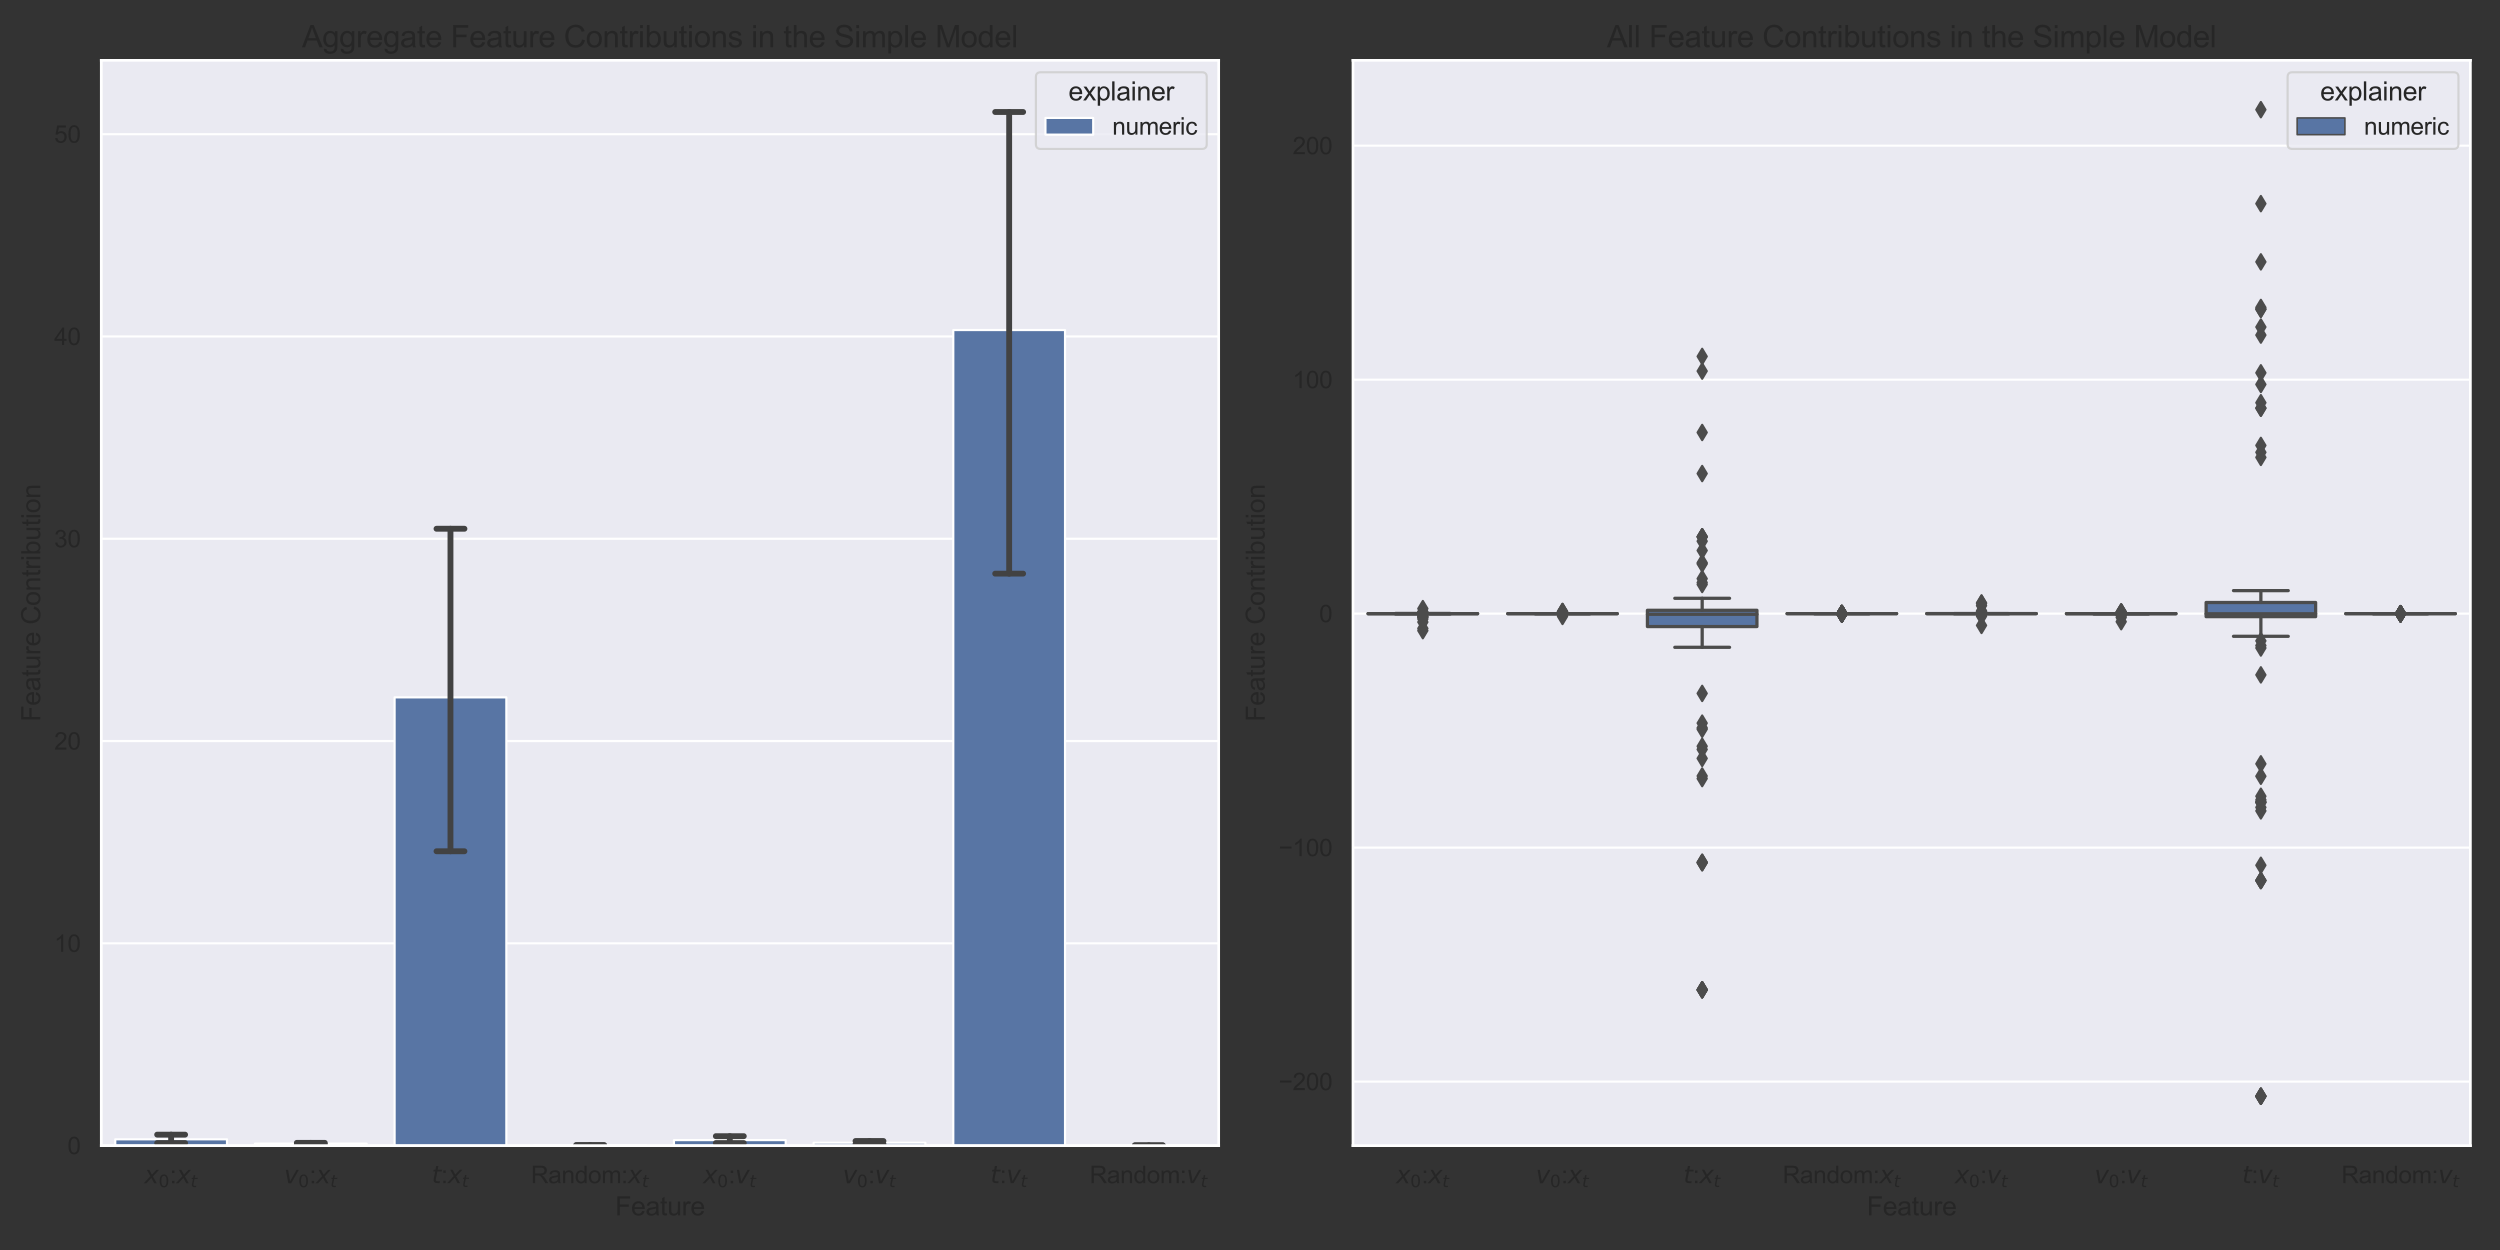 <?xml version="1.0" encoding="utf-8" standalone="no"?>
<!DOCTYPE svg PUBLIC "-//W3C//DTD SVG 1.1//EN"
  "http://www.w3.org/Graphics/SVG/1.1/DTD/svg11.dtd">
<svg height="576pt" version="1.1" viewBox="0 0 1152 576" width="1152pt" xmlns="http://www.w3.org/2000/svg" xmlns:xlink="http://www.w3.org/1999/xlink">
 <rect x="0" y="0" width="1152" height="576" fill="#333333" stroke="none"/>
 <defs>
  <style type="text/css">*{stroke-linecap:butt;stroke-linejoin:round;}</style>
 </defs>
 <g id="figure_1">
  <g id="patch_1">
   <path d="M 0 576 
L 1152 576 
L 1152 0 
L 0 0 
z
" style="fill:none;"/>
  </g>
  <g id="axes_1">
   <g id="patch_2">
    <path d="M 46.675 527.9 
L 561.564 527.9 
L 561.564 27.8 
L 46.675 27.8 
z
" style="fill:#eaeaf2;"/>
   </g>
   <g id="matplotlib.axis_1">
    <g id="xtick_1">
     <g id="text_1">
      <!-- $x_0$:$x_t$ -->
      <g style="fill:#262626;" transform="translate(66.536 545.274)scale(0.11 -0.11)">
       <defs>
        <path d="M 3841 3500 
L 2234 1784 
L 3219 0 
L 2559 0 
L 1819 1388 
L 531 0 
L -166 0 
L 1556 1844 
L 641 3500 
L 1300 3500 
L 1972 2234 
L 3144 3500 
L 3841 3500 
z
" id="DejaVuSans-Oblique-78" transform="scale(0.016)"/>
        <path d="M 2034 4250 
Q 1547 4250 1301 3770 
Q 1056 3291 1056 2328 
Q 1056 1369 1301 889 
Q 1547 409 2034 409 
Q 2525 409 2770 889 
Q 3016 1369 3016 2328 
Q 3016 3291 2770 3770 
Q 2525 4250 2034 4250 
z
M 2034 4750 
Q 2819 4750 3233 4129 
Q 3647 3509 3647 2328 
Q 3647 1150 3233 529 
Q 2819 -91 2034 -91 
Q 1250 -91 836 529 
Q 422 1150 422 2328 
Q 422 3509 836 4129 
Q 1250 4750 2034 4750 
z
" id="DejaVuSans-30" transform="scale(0.016)"/>
        <path d="M 578 2678 
L 578 3319 
L 1219 3319 
L 1219 2678 
L 578 2678 
z
M 578 0 
L 578 641 
L 1219 641 
L 1219 0 
L 578 0 
z
" id="ArialMT-3a" transform="scale(0.016)"/>
        <path d="M 2706 3500 
L 2619 3053 
L 1472 3053 
L 1100 1153 
Q 1081 1047 1072 975 
Q 1063 903 1063 863 
Q 1063 663 1183 572 
Q 1303 481 1569 481 
L 2150 481 
L 2053 0 
L 1503 0 
Q 991 0 739 200 
Q 488 400 488 806 
Q 488 878 497 964 
Q 506 1050 525 1153 
L 897 3053 
L 409 3053 
L 500 3500 
L 978 3500 
L 1172 4494 
L 1747 4494 
L 1556 3500 
L 2706 3500 
z
" id="DejaVuSans-Oblique-74" transform="scale(0.016)"/>
       </defs>
       <use transform="translate(0 0.312)" xlink:href="#DejaVuSans-Oblique-78"/>
       <use transform="translate(59.18 -16.094)scale(0.7)" xlink:href="#DejaVuSans-30"/>
       <use transform="translate(106.45 0.312)" xlink:href="#ArialMT-3a"/>
       <use transform="translate(134.233 0.312)" xlink:href="#DejaVuSans-Oblique-78"/>
       <use transform="translate(193.413 -16.094)scale(0.7)" xlink:href="#DejaVuSans-Oblique-74"/>
      </g>
     </g>
    </g>
    <g id="xtick_2">
     <g id="text_2">
      <!-- $v_0$:$x_t$ -->
      <g style="fill:#262626;" transform="translate(130.897 545.274)scale(0.11 -0.11)">
       <defs>
        <path d="M 459 3500 
L 1069 3500 
L 1581 525 
L 3256 3500 
L 3866 3500 
L 1875 0 
L 1100 0 
L 459 3500 
z
" id="DejaVuSans-Oblique-76" transform="scale(0.016)"/>
       </defs>
       <use transform="translate(0 0.312)" xlink:href="#DejaVuSans-Oblique-76"/>
       <use transform="translate(59.18 -16.094)scale(0.7)" xlink:href="#DejaVuSans-30"/>
       <use transform="translate(106.45 0.312)" xlink:href="#ArialMT-3a"/>
       <use transform="translate(134.233 0.312)" xlink:href="#DejaVuSans-Oblique-78"/>
       <use transform="translate(193.413 -16.094)scale(0.7)" xlink:href="#DejaVuSans-Oblique-74"/>
      </g>
     </g>
    </g>
    <g id="xtick_3">
     <g id="text_3">
      <!-- $t$:$x_t$ -->
      <g style="fill:#262626;" transform="translate(198.943 545.274)scale(0.11 -0.11)">
       <use transform="translate(0 0.781)" xlink:href="#DejaVuSans-Oblique-74"/>
       <use transform="translate(39.209 0.781)" xlink:href="#ArialMT-3a"/>
       <use transform="translate(66.992 0.781)" xlink:href="#DejaVuSans-Oblique-78"/>
       <use transform="translate(126.172 -15.625)scale(0.7)" xlink:href="#DejaVuSans-Oblique-74"/>
      </g>
     </g>
    </g>
    <g id="xtick_4">
     <g id="text_4">
      <!-- Random:$x_t$ -->
      <g style="fill:#262626;" transform="translate(244.659 545.274)scale(0.11 -0.11)">
       <defs>
        <path d="M 503 0 
L 503 4581 
L 2534 4581 
Q 3147 4581 3465 4457 
Q 3784 4334 3975 4021 
Q 4166 3709 4166 3331 
Q 4166 2844 3850 2509 
Q 3534 2175 2875 2084 
Q 3116 1969 3241 1856 
Q 3506 1613 3744 1247 
L 4541 0 
L 3778 0 
L 3172 953 
Q 2906 1366 2734 1584 
Q 2563 1803 2427 1890 
Q 2291 1978 2150 2013 
Q 2047 2034 1813 2034 
L 1109 2034 
L 1109 0 
L 503 0 
z
M 1109 2559 
L 2413 2559 
Q 2828 2559 3062 2645 
Q 3297 2731 3419 2920 
Q 3541 3109 3541 3331 
Q 3541 3656 3305 3865 
Q 3069 4075 2559 4075 
L 1109 4075 
L 1109 2559 
z
" id="ArialMT-52" transform="scale(0.016)"/>
        <path d="M 2588 409 
Q 2275 144 1986 34 
Q 1697 -75 1366 -75 
Q 819 -75 525 192 
Q 231 459 231 875 
Q 231 1119 342 1320 
Q 453 1522 633 1644 
Q 813 1766 1038 1828 
Q 1203 1872 1538 1913 
Q 2219 1994 2541 2106 
Q 2544 2222 2544 2253 
Q 2544 2597 2384 2738 
Q 2169 2928 1744 2928 
Q 1347 2928 1158 2789 
Q 969 2650 878 2297 
L 328 2372 
Q 403 2725 575 2942 
Q 747 3159 1072 3276 
Q 1397 3394 1825 3394 
Q 2250 3394 2515 3294 
Q 2781 3194 2906 3042 
Q 3031 2891 3081 2659 
Q 3109 2516 3109 2141 
L 3109 1391 
Q 3109 606 3145 398 
Q 3181 191 3288 0 
L 2700 0 
Q 2613 175 2588 409 
z
M 2541 1666 
Q 2234 1541 1622 1453 
Q 1275 1403 1131 1340 
Q 988 1278 909 1158 
Q 831 1038 831 891 
Q 831 666 1001 516 
Q 1172 366 1500 366 
Q 1825 366 2078 508 
Q 2331 650 2450 897 
Q 2541 1088 2541 1459 
L 2541 1666 
z
" id="ArialMT-61" transform="scale(0.016)"/>
        <path d="M 422 0 
L 422 3319 
L 928 3319 
L 928 2847 
Q 1294 3394 1984 3394 
Q 2284 3394 2536 3286 
Q 2788 3178 2913 3003 
Q 3038 2828 3088 2588 
Q 3119 2431 3119 2041 
L 3119 0 
L 2556 0 
L 2556 2019 
Q 2556 2363 2490 2533 
Q 2425 2703 2258 2804 
Q 2091 2906 1866 2906 
Q 1506 2906 1245 2678 
Q 984 2450 984 1813 
L 984 0 
L 422 0 
z
" id="ArialMT-6e" transform="scale(0.016)"/>
        <path d="M 2575 0 
L 2575 419 
Q 2259 -75 1647 -75 
Q 1250 -75 917 144 
Q 584 363 401 755 
Q 219 1147 219 1656 
Q 219 2153 384 2558 
Q 550 2963 881 3178 
Q 1213 3394 1622 3394 
Q 1922 3394 2156 3267 
Q 2391 3141 2538 2938 
L 2538 4581 
L 3097 4581 
L 3097 0 
L 2575 0 
z
M 797 1656 
Q 797 1019 1065 703 
Q 1334 388 1700 388 
Q 2069 388 2326 689 
Q 2584 991 2584 1609 
Q 2584 2291 2321 2609 
Q 2059 2928 1675 2928 
Q 1300 2928 1048 2622 
Q 797 2316 797 1656 
z
" id="ArialMT-64" transform="scale(0.016)"/>
        <path d="M 213 1659 
Q 213 2581 725 3025 
Q 1153 3394 1769 3394 
Q 2453 3394 2887 2945 
Q 3322 2497 3322 1706 
Q 3322 1066 3130 698 
Q 2938 331 2570 128 
Q 2203 -75 1769 -75 
Q 1072 -75 642 372 
Q 213 819 213 1659 
z
M 791 1659 
Q 791 1022 1069 705 
Q 1347 388 1769 388 
Q 2188 388 2466 706 
Q 2744 1025 2744 1678 
Q 2744 2294 2464 2611 
Q 2184 2928 1769 2928 
Q 1347 2928 1069 2612 
Q 791 2297 791 1659 
z
" id="ArialMT-6f" transform="scale(0.016)"/>
        <path d="M 422 0 
L 422 3319 
L 925 3319 
L 925 2853 
Q 1081 3097 1340 3245 
Q 1600 3394 1931 3394 
Q 2300 3394 2536 3241 
Q 2772 3088 2869 2813 
Q 3263 3394 3894 3394 
Q 4388 3394 4653 3120 
Q 4919 2847 4919 2278 
L 4919 0 
L 4359 0 
L 4359 2091 
Q 4359 2428 4304 2576 
Q 4250 2725 4106 2815 
Q 3963 2906 3769 2906 
Q 3419 2906 3187 2673 
Q 2956 2441 2956 1928 
L 2956 0 
L 2394 0 
L 2394 2156 
Q 2394 2531 2256 2718 
Q 2119 2906 1806 2906 
Q 1569 2906 1367 2781 
Q 1166 2656 1075 2415 
Q 984 2175 984 1722 
L 984 0 
L 422 0 
z
" id="ArialMT-6d" transform="scale(0.016)"/>
       </defs>
       <use transform="translate(0 0.422)" xlink:href="#ArialMT-52"/>
       <use transform="translate(72.217 0.422)" xlink:href="#ArialMT-61"/>
       <use transform="translate(127.832 0.422)" xlink:href="#ArialMT-6e"/>
       <use transform="translate(183.447 0.422)" xlink:href="#ArialMT-64"/>
       <use transform="translate(239.062 0.422)" xlink:href="#ArialMT-6f"/>
       <use transform="translate(294.678 0.422)" xlink:href="#ArialMT-6d"/>
       <use transform="translate(377.979 0.422)" xlink:href="#ArialMT-3a"/>
       <use transform="translate(405.762 0.422)" xlink:href="#DejaVuSans-Oblique-78"/>
       <use transform="translate(464.941 -15.984)scale(0.7)" xlink:href="#DejaVuSans-Oblique-74"/>
      </g>
     </g>
    </g>
    <g id="xtick_5">
     <g id="text_5">
      <!-- $x_0$:$v_t$ -->
      <g style="fill:#262626;" transform="translate(323.98 545.274)scale(0.11 -0.11)">
       <use transform="translate(0 0.312)" xlink:href="#DejaVuSans-Oblique-78"/>
       <use transform="translate(59.18 -16.094)scale(0.7)" xlink:href="#DejaVuSans-30"/>
       <use transform="translate(106.45 0.312)" xlink:href="#ArialMT-3a"/>
       <use transform="translate(134.233 0.312)" xlink:href="#DejaVuSans-Oblique-76"/>
       <use transform="translate(193.413 -16.094)scale(0.7)" xlink:href="#DejaVuSans-Oblique-74"/>
      </g>
     </g>
    </g>
    <g id="xtick_6">
     <g id="text_6">
      <!-- $v_0$:$v_t$ -->
      <g style="fill:#262626;" transform="translate(388.341 545.274)scale(0.11 -0.11)">
       <use transform="translate(0 0.312)" xlink:href="#DejaVuSans-Oblique-76"/>
       <use transform="translate(59.18 -16.094)scale(0.7)" xlink:href="#DejaVuSans-30"/>
       <use transform="translate(106.45 0.312)" xlink:href="#ArialMT-3a"/>
       <use transform="translate(134.233 0.312)" xlink:href="#DejaVuSans-Oblique-76"/>
       <use transform="translate(193.413 -16.094)scale(0.7)" xlink:href="#DejaVuSans-Oblique-74"/>
      </g>
     </g>
    </g>
    <g id="xtick_7">
     <g id="text_7">
      <!-- $t$:$v_t$ -->
      <g style="fill:#262626;" transform="translate(456.387 545.274)scale(0.11 -0.11)">
       <use transform="translate(0 0.781)" xlink:href="#DejaVuSans-Oblique-74"/>
       <use transform="translate(39.209 0.781)" xlink:href="#ArialMT-3a"/>
       <use transform="translate(66.992 0.781)" xlink:href="#DejaVuSans-Oblique-76"/>
       <use transform="translate(126.172 -15.625)scale(0.7)" xlink:href="#DejaVuSans-Oblique-74"/>
      </g>
     </g>
    </g>
    <g id="xtick_8">
     <g id="text_8">
      <!-- Random:$v_t$ -->
      <g style="fill:#262626;" transform="translate(502.103 545.274)scale(0.11 -0.11)">
       <use transform="translate(0 0.422)" xlink:href="#ArialMT-52"/>
       <use transform="translate(72.217 0.422)" xlink:href="#ArialMT-61"/>
       <use transform="translate(127.832 0.422)" xlink:href="#ArialMT-6e"/>
       <use transform="translate(183.447 0.422)" xlink:href="#ArialMT-64"/>
       <use transform="translate(239.062 0.422)" xlink:href="#ArialMT-6f"/>
       <use transform="translate(294.678 0.422)" xlink:href="#ArialMT-6d"/>
       <use transform="translate(377.979 0.422)" xlink:href="#ArialMT-3a"/>
       <use transform="translate(405.762 0.422)" xlink:href="#DejaVuSans-Oblique-76"/>
       <use transform="translate(464.941 -15.984)scale(0.7)" xlink:href="#DejaVuSans-Oblique-74"/>
      </g>
     </g>
    </g>
    <g id="text_9">
     <!-- Feature -->
     <g style="fill:#262626;" transform="translate(283.444 560.049)scale(0.12 -0.12)">
      <defs>
       <path d="M 525 0 
L 525 4581 
L 3616 4581 
L 3616 4041 
L 1131 4041 
L 1131 2622 
L 3281 2622 
L 3281 2081 
L 1131 2081 
L 1131 0 
L 525 0 
z
" id="ArialMT-46" transform="scale(0.016)"/>
       <path d="M 2694 1069 
L 3275 997 
Q 3138 488 2766 206 
Q 2394 -75 1816 -75 
Q 1088 -75 661 373 
Q 234 822 234 1631 
Q 234 2469 665 2931 
Q 1097 3394 1784 3394 
Q 2450 3394 2872 2941 
Q 3294 2488 3294 1666 
Q 3294 1616 3291 1516 
L 816 1516 
Q 847 969 1125 678 
Q 1403 388 1819 388 
Q 2128 388 2347 550 
Q 2566 713 2694 1069 
z
M 847 1978 
L 2700 1978 
Q 2663 2397 2488 2606 
Q 2219 2931 1791 2931 
Q 1403 2931 1139 2672 
Q 875 2413 847 1978 
z
" id="ArialMT-65" transform="scale(0.016)"/>
       <path d="M 1650 503 
L 1731 6 
Q 1494 -44 1306 -44 
Q 1000 -44 831 53 
Q 663 150 594 308 
Q 525 466 525 972 
L 525 2881 
L 113 2881 
L 113 3319 
L 525 3319 
L 525 4141 
L 1084 4478 
L 1084 3319 
L 1650 3319 
L 1650 2881 
L 1084 2881 
L 1084 941 
Q 1084 700 1114 631 
Q 1144 563 1211 522 
Q 1278 481 1403 481 
Q 1497 481 1650 503 
z
" id="ArialMT-74" transform="scale(0.016)"/>
       <path d="M 2597 0 
L 2597 488 
Q 2209 -75 1544 -75 
Q 1250 -75 995 37 
Q 741 150 617 320 
Q 494 491 444 738 
Q 409 903 409 1263 
L 409 3319 
L 972 3319 
L 972 1478 
Q 972 1038 1006 884 
Q 1059 663 1231 536 
Q 1403 409 1656 409 
Q 1909 409 2131 539 
Q 2353 669 2445 892 
Q 2538 1116 2538 1541 
L 2538 3319 
L 3100 3319 
L 3100 0 
L 2597 0 
z
" id="ArialMT-75" transform="scale(0.016)"/>
       <path d="M 416 0 
L 416 3319 
L 922 3319 
L 922 2816 
Q 1116 3169 1280 3281 
Q 1444 3394 1641 3394 
Q 1925 3394 2219 3213 
L 2025 2691 
Q 1819 2813 1613 2813 
Q 1428 2813 1281 2702 
Q 1134 2591 1072 2394 
Q 978 2094 978 1738 
L 978 0 
L 416 0 
z
" id="ArialMT-72" transform="scale(0.016)"/>
      </defs>
      <use xlink:href="#ArialMT-46"/>
      <use x="61.084" xlink:href="#ArialMT-65"/>
      <use x="116.699" xlink:href="#ArialMT-61"/>
      <use x="172.314" xlink:href="#ArialMT-74"/>
      <use x="200.098" xlink:href="#ArialMT-75"/>
      <use x="255.713" xlink:href="#ArialMT-72"/>
      <use x="289.014" xlink:href="#ArialMT-65"/>
     </g>
    </g>
   </g>
   <g id="matplotlib.axis_2">
    <g id="ytick_1">
     <g id="line2d_1">
      <path clip-path="url(#pbc5eeede2d)" d="M 46.675 527.9 
L 561.564 527.9 
" style="fill:none;stroke:#ffffff;stroke-linecap:round;"/>
     </g>
     <g id="text_10">
      <!-- 0 -->
      <g style="fill:#262626;" transform="translate(31.058 531.837)scale(0.11 -0.11)">
       <defs>
        <path d="M 266 2259 
Q 266 3072 433 3567 
Q 600 4063 929 4331 
Q 1259 4600 1759 4600 
Q 2128 4600 2406 4451 
Q 2684 4303 2865 4023 
Q 3047 3744 3150 3342 
Q 3253 2941 3253 2259 
Q 3253 1453 3087 958 
Q 2922 463 2592 192 
Q 2263 -78 1759 -78 
Q 1097 -78 719 397 
Q 266 969 266 2259 
z
M 844 2259 
Q 844 1131 1108 757 
Q 1372 384 1759 384 
Q 2147 384 2411 759 
Q 2675 1134 2675 2259 
Q 2675 3391 2411 3762 
Q 2147 4134 1753 4134 
Q 1366 4134 1134 3806 
Q 844 3388 844 2259 
z
" id="ArialMT-30" transform="scale(0.016)"/>
       </defs>
       <use xlink:href="#ArialMT-30"/>
      </g>
     </g>
    </g>
    <g id="ytick_2">
     <g id="line2d_2">
      <path clip-path="url(#pbc5eeede2d)" d="M 46.675 434.687 
L 561.564 434.687 
" style="fill:none;stroke:#ffffff;stroke-linecap:round;"/>
     </g>
     <g id="text_11">
      <!-- 10 -->
      <g style="fill:#262626;" transform="translate(24.941 438.623)scale(0.11 -0.11)">
       <defs>
        <path d="M 2384 0 
L 1822 0 
L 1822 3584 
Q 1619 3391 1289 3197 
Q 959 3003 697 2906 
L 697 3450 
Q 1169 3672 1522 3987 
Q 1875 4303 2022 4600 
L 2384 4600 
L 2384 0 
z
" id="ArialMT-31" transform="scale(0.016)"/>
       </defs>
       <use xlink:href="#ArialMT-31"/>
       <use x="55.615" xlink:href="#ArialMT-30"/>
      </g>
     </g>
    </g>
    <g id="ytick_3">
     <g id="line2d_3">
      <path clip-path="url(#pbc5eeede2d)" d="M 46.675 341.473 
L 561.564 341.473 
" style="fill:none;stroke:#ffffff;stroke-linecap:round;"/>
     </g>
     <g id="text_12">
      <!-- 20 -->
      <g style="fill:#262626;" transform="translate(24.941 345.41)scale(0.11 -0.11)">
       <defs>
        <path d="M 3222 541 
L 3222 0 
L 194 0 
Q 188 203 259 391 
Q 375 700 629 1000 
Q 884 1300 1366 1694 
Q 2113 2306 2375 2664 
Q 2638 3022 2638 3341 
Q 2638 3675 2398 3904 
Q 2159 4134 1775 4134 
Q 1369 4134 1125 3890 
Q 881 3647 878 3216 
L 300 3275 
Q 359 3922 746 4261 
Q 1134 4600 1788 4600 
Q 2447 4600 2831 4234 
Q 3216 3869 3216 3328 
Q 3216 3053 3103 2787 
Q 2991 2522 2730 2228 
Q 2469 1934 1863 1422 
Q 1356 997 1212 845 
Q 1069 694 975 541 
L 3222 541 
z
" id="ArialMT-32" transform="scale(0.016)"/>
       </defs>
       <use xlink:href="#ArialMT-32"/>
       <use x="55.615" xlink:href="#ArialMT-30"/>
      </g>
     </g>
    </g>
    <g id="ytick_4">
     <g id="line2d_4">
      <path clip-path="url(#pbc5eeede2d)" d="M 46.675 248.26 
L 561.564 248.26 
" style="fill:none;stroke:#ffffff;stroke-linecap:round;"/>
     </g>
     <g id="text_13">
      <!-- 30 -->
      <g style="fill:#262626;" transform="translate(24.941 252.197)scale(0.11 -0.11)">
       <defs>
        <path d="M 269 1209 
L 831 1284 
Q 928 806 1161 595 
Q 1394 384 1728 384 
Q 2125 384 2398 659 
Q 2672 934 2672 1341 
Q 2672 1728 2419 1979 
Q 2166 2231 1775 2231 
Q 1616 2231 1378 2169 
L 1441 2663 
Q 1497 2656 1531 2656 
Q 1891 2656 2178 2843 
Q 2466 3031 2466 3422 
Q 2466 3731 2256 3934 
Q 2047 4138 1716 4138 
Q 1388 4138 1169 3931 
Q 950 3725 888 3313 
L 325 3413 
Q 428 3978 793 4289 
Q 1159 4600 1703 4600 
Q 2078 4600 2393 4439 
Q 2709 4278 2876 4000 
Q 3044 3722 3044 3409 
Q 3044 3113 2884 2869 
Q 2725 2625 2413 2481 
Q 2819 2388 3044 2092 
Q 3269 1797 3269 1353 
Q 3269 753 2831 336 
Q 2394 -81 1725 -81 
Q 1122 -81 723 278 
Q 325 638 269 1209 
z
" id="ArialMT-33" transform="scale(0.016)"/>
       </defs>
       <use xlink:href="#ArialMT-33"/>
       <use x="55.615" xlink:href="#ArialMT-30"/>
      </g>
     </g>
    </g>
    <g id="ytick_5">
     <g id="line2d_5">
      <path clip-path="url(#pbc5eeede2d)" d="M 46.675 155.047 
L 561.564 155.047 
" style="fill:none;stroke:#ffffff;stroke-linecap:round;"/>
     </g>
     <g id="text_14">
      <!-- 40 -->
      <g style="fill:#262626;" transform="translate(24.941 158.983)scale(0.11 -0.11)">
       <defs>
        <path d="M 2069 0 
L 2069 1097 
L 81 1097 
L 81 1613 
L 2172 4581 
L 2631 4581 
L 2631 1613 
L 3250 1613 
L 3250 1097 
L 2631 1097 
L 2631 0 
L 2069 0 
z
M 2069 1613 
L 2069 3678 
L 634 1613 
L 2069 1613 
z
" id="ArialMT-34" transform="scale(0.016)"/>
       </defs>
       <use xlink:href="#ArialMT-34"/>
       <use x="55.615" xlink:href="#ArialMT-30"/>
      </g>
     </g>
    </g>
    <g id="ytick_6">
     <g id="line2d_6">
      <path clip-path="url(#pbc5eeede2d)" d="M 46.675 61.833 
L 561.564 61.833 
" style="fill:none;stroke:#ffffff;stroke-linecap:round;"/>
     </g>
     <g id="text_15">
      <!-- 50 -->
      <g style="fill:#262626;" transform="translate(24.941 65.77)scale(0.11 -0.11)">
       <defs>
        <path d="M 266 1200 
L 856 1250 
Q 922 819 1161 601 
Q 1400 384 1738 384 
Q 2144 384 2425 690 
Q 2706 997 2706 1503 
Q 2706 1984 2436 2262 
Q 2166 2541 1728 2541 
Q 1456 2541 1237 2417 
Q 1019 2294 894 2097 
L 366 2166 
L 809 4519 
L 3088 4519 
L 3088 3981 
L 1259 3981 
L 1013 2750 
Q 1425 3038 1878 3038 
Q 2478 3038 2890 2622 
Q 3303 2206 3303 1553 
Q 3303 931 2941 478 
Q 2500 -78 1738 -78 
Q 1113 -78 717 272 
Q 322 622 266 1200 
z
" id="ArialMT-35" transform="scale(0.016)"/>
       </defs>
       <use xlink:href="#ArialMT-35"/>
       <use x="55.615" xlink:href="#ArialMT-30"/>
      </g>
     </g>
    </g>
    <g id="text_16">
     <!-- Feature Contribution -->
     <g style="fill:#262626;" transform="translate(18.556 332.543)rotate(-90)scale(0.12 -0.12)">
      <defs>
       <path id="ArialMT-20" transform="scale(0.016)"/>
       <path d="M 3763 1606 
L 4369 1453 
Q 4178 706 3683 314 
Q 3188 -78 2472 -78 
Q 1731 -78 1267 223 
Q 803 525 561 1097 
Q 319 1669 319 2325 
Q 319 3041 592 3573 
Q 866 4106 1370 4382 
Q 1875 4659 2481 4659 
Q 3169 4659 3637 4309 
Q 4106 3959 4291 3325 
L 3694 3184 
Q 3534 3684 3231 3912 
Q 2928 4141 2469 4141 
Q 1941 4141 1586 3887 
Q 1231 3634 1087 3207 
Q 944 2781 944 2328 
Q 944 1744 1114 1308 
Q 1284 872 1643 656 
Q 2003 441 2422 441 
Q 2931 441 3284 734 
Q 3638 1028 3763 1606 
z
" id="ArialMT-43" transform="scale(0.016)"/>
       <path d="M 425 3934 
L 425 4581 
L 988 4581 
L 988 3934 
L 425 3934 
z
M 425 0 
L 425 3319 
L 988 3319 
L 988 0 
L 425 0 
z
" id="ArialMT-69" transform="scale(0.016)"/>
       <path d="M 941 0 
L 419 0 
L 419 4581 
L 981 4581 
L 981 2947 
Q 1338 3394 1891 3394 
Q 2197 3394 2470 3270 
Q 2744 3147 2920 2923 
Q 3097 2700 3197 2384 
Q 3297 2069 3297 1709 
Q 3297 856 2875 390 
Q 2453 -75 1863 -75 
Q 1275 -75 941 416 
L 941 0 
z
M 934 1684 
Q 934 1088 1097 822 
Q 1363 388 1816 388 
Q 2184 388 2453 708 
Q 2722 1028 2722 1663 
Q 2722 2313 2464 2622 
Q 2206 2931 1841 2931 
Q 1472 2931 1203 2611 
Q 934 2291 934 1684 
z
" id="ArialMT-62" transform="scale(0.016)"/>
      </defs>
      <use xlink:href="#ArialMT-46"/>
      <use x="61.084" xlink:href="#ArialMT-65"/>
      <use x="116.699" xlink:href="#ArialMT-61"/>
      <use x="172.314" xlink:href="#ArialMT-74"/>
      <use x="200.098" xlink:href="#ArialMT-75"/>
      <use x="255.713" xlink:href="#ArialMT-72"/>
      <use x="289.014" xlink:href="#ArialMT-65"/>
      <use x="344.629" xlink:href="#ArialMT-20"/>
      <use x="372.412" xlink:href="#ArialMT-43"/>
      <use x="444.629" xlink:href="#ArialMT-6f"/>
      <use x="500.244" xlink:href="#ArialMT-6e"/>
      <use x="555.859" xlink:href="#ArialMT-74"/>
      <use x="583.643" xlink:href="#ArialMT-72"/>
      <use x="616.943" xlink:href="#ArialMT-69"/>
      <use x="639.16" xlink:href="#ArialMT-62"/>
      <use x="694.775" xlink:href="#ArialMT-75"/>
      <use x="750.391" xlink:href="#ArialMT-74"/>
      <use x="778.174" xlink:href="#ArialMT-69"/>
      <use x="800.391" xlink:href="#ArialMT-6f"/>
      <use x="856.006" xlink:href="#ArialMT-6e"/>
     </g>
    </g>
   </g>
   <g id="patch_3">
    <path clip-path="url(#pbc5eeede2d)" d="M 53.111 527.9 
L 104.6 527.9 
L 104.6 525.004 
L 53.111 525.004 
z
" style="fill:#5875a4;stroke:#ffffff;stroke-linejoin:miter;"/>
   </g>
   <g id="patch_4">
    <path clip-path="url(#pbc5eeede2d)" d="M 117.472 527.9 
L 168.961 527.9 
L 168.961 526.994 
L 117.472 526.994 
z
" style="fill:#5875a4;stroke:#ffffff;stroke-linejoin:miter;"/>
   </g>
   <g id="patch_5">
    <path clip-path="url(#pbc5eeede2d)" d="M 181.833 527.9 
L 233.322 527.9 
L 233.322 321.337 
L 181.833 321.337 
z
" style="fill:#5875a4;stroke:#ffffff;stroke-linejoin:miter;"/>
   </g>
   <g id="patch_6">
    <path clip-path="url(#pbc5eeede2d)" d="M 246.194 527.9 
L 297.683 527.9 
L 297.683 527.739 
L 246.194 527.739 
z
" style="fill:#5875a4;stroke:#ffffff;stroke-linejoin:miter;"/>
   </g>
   <g id="patch_7">
    <path clip-path="url(#pbc5eeede2d)" d="M 310.555 527.9 
L 362.044 527.9 
L 362.044 525.353 
L 310.555 525.353 
z
" style="fill:#5875a4;stroke:#ffffff;stroke-linejoin:miter;"/>
   </g>
   <g id="patch_8">
    <path clip-path="url(#pbc5eeede2d)" d="M 374.917 527.9 
L 426.405 527.9 
L 426.405 526.578 
L 374.917 526.578 
z
" style="fill:#5875a4;stroke:#ffffff;stroke-linejoin:miter;"/>
   </g>
   <g id="patch_9">
    <path clip-path="url(#pbc5eeede2d)" d="M 439.278 527.9 
L 490.767 527.9 
L 490.767 152.088 
L 439.278 152.088 
z
" style="fill:#5875a4;stroke:#ffffff;stroke-linejoin:miter;"/>
   </g>
   <g id="patch_10">
    <path clip-path="url(#pbc5eeede2d)" d="M 503.639 527.9 
L 555.128 527.9 
L 555.128 527.809 
L 503.639 527.809 
z
" style="fill:#5875a4;stroke:#ffffff;stroke-linejoin:miter;"/>
   </g>
   <g id="line2d_7">
    <path clip-path="url(#pbc5eeede2d)" d="M 78.856 526.726 
L 78.856 522.846 
" style="fill:none;stroke:#424242;stroke-linecap:round;stroke-width:2.7;"/>
   </g>
   <g id="line2d_8">
    <path clip-path="url(#pbc5eeede2d)" d="M 72.419 526.726 
L 85.292 526.726 
" style="fill:none;stroke:#424242;stroke-linecap:round;stroke-width:2.7;"/>
   </g>
   <g id="line2d_9">
    <path clip-path="url(#pbc5eeede2d)" d="M 72.419 522.846 
L 85.292 522.846 
" style="fill:none;stroke:#424242;stroke-linecap:round;stroke-width:2.7;"/>
   </g>
   <g id="line2d_10">
    <path clip-path="url(#pbc5eeede2d)" d="M 143.217 527.334 
L 143.217 526.62 
" style="fill:none;stroke:#424242;stroke-linecap:round;stroke-width:2.7;"/>
   </g>
   <g id="line2d_11">
    <path clip-path="url(#pbc5eeede2d)" d="M 136.781 527.334 
L 149.653 527.334 
" style="fill:none;stroke:#424242;stroke-linecap:round;stroke-width:2.7;"/>
   </g>
   <g id="line2d_12">
    <path clip-path="url(#pbc5eeede2d)" d="M 136.781 526.62 
L 149.653 526.62 
" style="fill:none;stroke:#424242;stroke-linecap:round;stroke-width:2.7;"/>
   </g>
   <g id="line2d_13">
    <path clip-path="url(#pbc5eeede2d)" d="M 207.578 392.263 
L 207.578 243.649 
" style="fill:none;stroke:#424242;stroke-linecap:round;stroke-width:2.7;"/>
   </g>
   <g id="line2d_14">
    <path clip-path="url(#pbc5eeede2d)" d="M 201.142 392.263 
L 214.014 392.263 
" style="fill:none;stroke:#424242;stroke-linecap:round;stroke-width:2.7;"/>
   </g>
   <g id="line2d_15">
    <path clip-path="url(#pbc5eeede2d)" d="M 201.142 243.649 
L 214.014 243.649 
" style="fill:none;stroke:#424242;stroke-linecap:round;stroke-width:2.7;"/>
   </g>
   <g id="line2d_16">
    <path clip-path="url(#pbc5eeede2d)" d="M 271.939 527.81 
L 271.939 527.652 
" style="fill:none;stroke:#424242;stroke-linecap:round;stroke-width:2.7;"/>
   </g>
   <g id="line2d_17">
    <path clip-path="url(#pbc5eeede2d)" d="M 265.503 527.81 
L 278.375 527.81 
" style="fill:none;stroke:#424242;stroke-linecap:round;stroke-width:2.7;"/>
   </g>
   <g id="line2d_18">
    <path clip-path="url(#pbc5eeede2d)" d="M 265.503 527.652 
L 278.375 527.652 
" style="fill:none;stroke:#424242;stroke-linecap:round;stroke-width:2.7;"/>
   </g>
   <g id="line2d_19">
    <path clip-path="url(#pbc5eeede2d)" d="M 336.3 526.723 
L 336.3 523.548 
" style="fill:none;stroke:#424242;stroke-linecap:round;stroke-width:2.7;"/>
   </g>
   <g id="line2d_20">
    <path clip-path="url(#pbc5eeede2d)" d="M 329.864 526.723 
L 342.736 526.723 
" style="fill:none;stroke:#424242;stroke-linecap:round;stroke-width:2.7;"/>
   </g>
   <g id="line2d_21">
    <path clip-path="url(#pbc5eeede2d)" d="M 329.864 523.548 
L 342.736 523.548 
" style="fill:none;stroke:#424242;stroke-linecap:round;stroke-width:2.7;"/>
   </g>
   <g id="line2d_22">
    <path clip-path="url(#pbc5eeede2d)" d="M 400.661 527.209 
L 400.661 525.781 
" style="fill:none;stroke:#424242;stroke-linecap:round;stroke-width:2.7;"/>
   </g>
   <g id="line2d_23">
    <path clip-path="url(#pbc5eeede2d)" d="M 394.225 527.209 
L 407.097 527.209 
" style="fill:none;stroke:#424242;stroke-linecap:round;stroke-width:2.7;"/>
   </g>
   <g id="line2d_24">
    <path clip-path="url(#pbc5eeede2d)" d="M 394.225 525.781 
L 407.097 525.781 
" style="fill:none;stroke:#424242;stroke-linecap:round;stroke-width:2.7;"/>
   </g>
   <g id="line2d_25">
    <path clip-path="url(#pbc5eeede2d)" d="M 465.022 264.33 
L 465.022 51.614 
" style="fill:none;stroke:#424242;stroke-linecap:round;stroke-width:2.7;"/>
   </g>
   <g id="line2d_26">
    <path clip-path="url(#pbc5eeede2d)" d="M 458.586 264.33 
L 471.458 264.33 
" style="fill:none;stroke:#424242;stroke-linecap:round;stroke-width:2.7;"/>
   </g>
   <g id="line2d_27">
    <path clip-path="url(#pbc5eeede2d)" d="M 458.586 51.614 
L 471.458 51.614 
" style="fill:none;stroke:#424242;stroke-linecap:round;stroke-width:2.7;"/>
   </g>
   <g id="line2d_28">
    <path clip-path="url(#pbc5eeede2d)" d="M 529.383 527.84 
L 529.383 527.769 
" style="fill:none;stroke:#424242;stroke-linecap:round;stroke-width:2.7;"/>
   </g>
   <g id="line2d_29">
    <path clip-path="url(#pbc5eeede2d)" d="M 522.947 527.84 
L 535.819 527.84 
" style="fill:none;stroke:#424242;stroke-linecap:round;stroke-width:2.7;"/>
   </g>
   <g id="line2d_30">
    <path clip-path="url(#pbc5eeede2d)" d="M 522.947 527.769 
L 535.819 527.769 
" style="fill:none;stroke:#424242;stroke-linecap:round;stroke-width:2.7;"/>
   </g>
   <g id="patch_11">
    <path d="M 46.675 527.9 
L 46.675 27.8 
" style="fill:none;stroke:#ffffff;stroke-linecap:square;stroke-linejoin:miter;stroke-width:1.25;"/>
   </g>
   <g id="patch_12">
    <path d="M 561.564 527.9 
L 561.564 27.8 
" style="fill:none;stroke:#ffffff;stroke-linecap:square;stroke-linejoin:miter;stroke-width:1.25;"/>
   </g>
   <g id="patch_13">
    <path d="M 46.675 527.9 
L 561.564 527.9 
" style="fill:none;stroke:#ffffff;stroke-linecap:square;stroke-linejoin:miter;stroke-width:1.25;"/>
   </g>
   <g id="patch_14">
    <path d="M 46.675 27.8 
L 561.564 27.8 
" style="fill:none;stroke:#ffffff;stroke-linecap:square;stroke-linejoin:miter;stroke-width:1.25;"/>
   </g>
   <g id="text_17">
    <!-- Aggregate Feature Contributions in the Simple Model -->
    <g style="fill:#262626;" transform="translate(139.149 21.8)scale(0.14 -0.14)">
     <defs>
      <path d="M -9 0 
L 1750 4581 
L 2403 4581 
L 4278 0 
L 3588 0 
L 3053 1388 
L 1138 1388 
L 634 0 
L -9 0 
z
M 1313 1881 
L 2866 1881 
L 2388 3150 
Q 2169 3728 2063 4100 
Q 1975 3659 1816 3225 
L 1313 1881 
z
" id="ArialMT-41" transform="scale(0.016)"/>
      <path d="M 319 -275 
L 866 -356 
Q 900 -609 1056 -725 
Q 1266 -881 1628 -881 
Q 2019 -881 2231 -725 
Q 2444 -569 2519 -288 
Q 2563 -116 2559 434 
Q 2191 0 1641 0 
Q 956 0 581 494 
Q 206 988 206 1678 
Q 206 2153 378 2554 
Q 550 2956 876 3175 
Q 1203 3394 1644 3394 
Q 2231 3394 2613 2919 
L 2613 3319 
L 3131 3319 
L 3131 450 
Q 3131 -325 2973 -648 
Q 2816 -972 2473 -1159 
Q 2131 -1347 1631 -1347 
Q 1038 -1347 672 -1080 
Q 306 -813 319 -275 
z
M 784 1719 
Q 784 1066 1043 766 
Q 1303 466 1694 466 
Q 2081 466 2343 764 
Q 2606 1063 2606 1700 
Q 2606 2309 2336 2618 
Q 2066 2928 1684 2928 
Q 1309 2928 1046 2623 
Q 784 2319 784 1719 
z
" id="ArialMT-67" transform="scale(0.016)"/>
      <path d="M 197 991 
L 753 1078 
Q 800 744 1014 566 
Q 1228 388 1613 388 
Q 2000 388 2187 545 
Q 2375 703 2375 916 
Q 2375 1106 2209 1216 
Q 2094 1291 1634 1406 
Q 1016 1563 777 1677 
Q 538 1791 414 1992 
Q 291 2194 291 2438 
Q 291 2659 392 2848 
Q 494 3038 669 3163 
Q 800 3259 1026 3326 
Q 1253 3394 1513 3394 
Q 1903 3394 2198 3281 
Q 2494 3169 2634 2976 
Q 2775 2784 2828 2463 
L 2278 2388 
Q 2241 2644 2061 2787 
Q 1881 2931 1553 2931 
Q 1166 2931 1000 2803 
Q 834 2675 834 2503 
Q 834 2394 903 2306 
Q 972 2216 1119 2156 
Q 1203 2125 1616 2013 
Q 2213 1853 2448 1751 
Q 2684 1650 2818 1456 
Q 2953 1263 2953 975 
Q 2953 694 2789 445 
Q 2625 197 2315 61 
Q 2006 -75 1616 -75 
Q 969 -75 630 194 
Q 291 463 197 991 
z
" id="ArialMT-73" transform="scale(0.016)"/>
      <path d="M 422 0 
L 422 4581 
L 984 4581 
L 984 2938 
Q 1378 3394 1978 3394 
Q 2347 3394 2619 3248 
Q 2891 3103 3008 2847 
Q 3125 2591 3125 2103 
L 3125 0 
L 2563 0 
L 2563 2103 
Q 2563 2525 2380 2717 
Q 2197 2909 1863 2909 
Q 1613 2909 1392 2779 
Q 1172 2650 1078 2428 
Q 984 2206 984 1816 
L 984 0 
L 422 0 
z
" id="ArialMT-68" transform="scale(0.016)"/>
      <path d="M 288 1472 
L 859 1522 
Q 900 1178 1048 958 
Q 1197 738 1509 602 
Q 1822 466 2213 466 
Q 2559 466 2825 569 
Q 3091 672 3220 851 
Q 3350 1031 3350 1244 
Q 3350 1459 3225 1620 
Q 3100 1781 2813 1891 
Q 2628 1963 1997 2114 
Q 1366 2266 1113 2400 
Q 784 2572 623 2826 
Q 463 3081 463 3397 
Q 463 3744 659 4045 
Q 856 4347 1234 4503 
Q 1613 4659 2075 4659 
Q 2584 4659 2973 4495 
Q 3363 4331 3572 4012 
Q 3781 3694 3797 3291 
L 3216 3247 
Q 3169 3681 2898 3903 
Q 2628 4125 2100 4125 
Q 1550 4125 1298 3923 
Q 1047 3722 1047 3438 
Q 1047 3191 1225 3031 
Q 1400 2872 2139 2705 
Q 2878 2538 3153 2413 
Q 3553 2228 3743 1945 
Q 3934 1663 3934 1294 
Q 3934 928 3725 604 
Q 3516 281 3123 101 
Q 2731 -78 2241 -78 
Q 1619 -78 1198 103 
Q 778 284 539 648 
Q 300 1013 288 1472 
z
" id="ArialMT-53" transform="scale(0.016)"/>
      <path d="M 422 -1272 
L 422 3319 
L 934 3319 
L 934 2888 
Q 1116 3141 1344 3267 
Q 1572 3394 1897 3394 
Q 2322 3394 2647 3175 
Q 2972 2956 3137 2557 
Q 3303 2159 3303 1684 
Q 3303 1175 3120 767 
Q 2938 359 2589 142 
Q 2241 -75 1856 -75 
Q 1575 -75 1351 44 
Q 1128 163 984 344 
L 984 -1272 
L 422 -1272 
z
M 931 1641 
Q 931 1000 1190 694 
Q 1450 388 1819 388 
Q 2194 388 2461 705 
Q 2728 1022 2728 1688 
Q 2728 2322 2467 2637 
Q 2206 2953 1844 2953 
Q 1484 2953 1207 2617 
Q 931 2281 931 1641 
z
" id="ArialMT-70" transform="scale(0.016)"/>
      <path d="M 409 0 
L 409 4581 
L 972 4581 
L 972 0 
L 409 0 
z
" id="ArialMT-6c" transform="scale(0.016)"/>
      <path d="M 475 0 
L 475 4581 
L 1388 4581 
L 2472 1338 
Q 2622 884 2691 659 
Q 2769 909 2934 1394 
L 4031 4581 
L 4847 4581 
L 4847 0 
L 4263 0 
L 4263 3834 
L 2931 0 
L 2384 0 
L 1059 3900 
L 1059 0 
L 475 0 
z
" id="ArialMT-4d" transform="scale(0.016)"/>
     </defs>
     <use xlink:href="#ArialMT-41"/>
     <use x="66.699" xlink:href="#ArialMT-67"/>
     <use x="122.314" xlink:href="#ArialMT-67"/>
     <use x="177.93" xlink:href="#ArialMT-72"/>
     <use x="211.23" xlink:href="#ArialMT-65"/>
     <use x="266.846" xlink:href="#ArialMT-67"/>
     <use x="322.461" xlink:href="#ArialMT-61"/>
     <use x="378.076" xlink:href="#ArialMT-74"/>
     <use x="405.859" xlink:href="#ArialMT-65"/>
     <use x="461.475" xlink:href="#ArialMT-20"/>
     <use x="489.258" xlink:href="#ArialMT-46"/>
     <use x="550.342" xlink:href="#ArialMT-65"/>
     <use x="605.957" xlink:href="#ArialMT-61"/>
     <use x="661.572" xlink:href="#ArialMT-74"/>
     <use x="689.355" xlink:href="#ArialMT-75"/>
     <use x="744.971" xlink:href="#ArialMT-72"/>
     <use x="778.271" xlink:href="#ArialMT-65"/>
     <use x="833.887" xlink:href="#ArialMT-20"/>
     <use x="861.67" xlink:href="#ArialMT-43"/>
     <use x="933.887" xlink:href="#ArialMT-6f"/>
     <use x="989.502" xlink:href="#ArialMT-6e"/>
     <use x="1045.117" xlink:href="#ArialMT-74"/>
     <use x="1072.9" xlink:href="#ArialMT-72"/>
     <use x="1106.201" xlink:href="#ArialMT-69"/>
     <use x="1128.418" xlink:href="#ArialMT-62"/>
     <use x="1184.033" xlink:href="#ArialMT-75"/>
     <use x="1239.648" xlink:href="#ArialMT-74"/>
     <use x="1267.432" xlink:href="#ArialMT-69"/>
     <use x="1289.648" xlink:href="#ArialMT-6f"/>
     <use x="1345.264" xlink:href="#ArialMT-6e"/>
     <use x="1400.879" xlink:href="#ArialMT-73"/>
     <use x="1450.879" xlink:href="#ArialMT-20"/>
     <use x="1478.662" xlink:href="#ArialMT-69"/>
     <use x="1500.879" xlink:href="#ArialMT-6e"/>
     <use x="1556.494" xlink:href="#ArialMT-20"/>
     <use x="1584.277" xlink:href="#ArialMT-74"/>
     <use x="1612.061" xlink:href="#ArialMT-68"/>
     <use x="1667.676" xlink:href="#ArialMT-65"/>
     <use x="1723.291" xlink:href="#ArialMT-20"/>
     <use x="1751.074" xlink:href="#ArialMT-53"/>
     <use x="1817.773" xlink:href="#ArialMT-69"/>
     <use x="1839.99" xlink:href="#ArialMT-6d"/>
     <use x="1923.291" xlink:href="#ArialMT-70"/>
     <use x="1978.906" xlink:href="#ArialMT-6c"/>
     <use x="2001.123" xlink:href="#ArialMT-65"/>
     <use x="2056.738" xlink:href="#ArialMT-20"/>
     <use x="2084.521" xlink:href="#ArialMT-4d"/>
     <use x="2167.822" xlink:href="#ArialMT-6f"/>
     <use x="2223.438" xlink:href="#ArialMT-64"/>
     <use x="2279.053" xlink:href="#ArialMT-65"/>
     <use x="2334.668" xlink:href="#ArialMT-6c"/>
    </g>
   </g>
   <g id="legend_1">
    <g id="patch_15">
     <path d="M 479.543 68.634 
L 553.864 68.634 
Q 556.064 68.634 556.064 66.434 
L 556.064 35.5 
Q 556.064 33.3 553.864 33.3 
L 479.543 33.3 
Q 477.343 33.3 477.343 35.5 
L 477.343 66.434 
Q 477.343 68.634 479.543 68.634 
z
" style="fill:#eaeaf2;opacity:0.8;stroke:#cccccc;stroke-linejoin:miter;"/>
    </g>
    <g id="text_18">
     <!-- explainer -->
     <g style="fill:#262626;" transform="translate(492.357 46.289)scale(0.12 -0.12)">
      <defs>
       <path d="M 47 0 
L 1259 1725 
L 138 3319 
L 841 3319 
L 1350 2541 
Q 1494 2319 1581 2169 
Q 1719 2375 1834 2534 
L 2394 3319 
L 3066 3319 
L 1919 1756 
L 3153 0 
L 2463 0 
L 1781 1031 
L 1600 1309 
L 728 0 
L 47 0 
z
" id="ArialMT-78" transform="scale(0.016)"/>
      </defs>
      <use xlink:href="#ArialMT-65"/>
      <use x="55.615" xlink:href="#ArialMT-78"/>
      <use x="105.615" xlink:href="#ArialMT-70"/>
      <use x="161.23" xlink:href="#ArialMT-6c"/>
      <use x="183.447" xlink:href="#ArialMT-61"/>
      <use x="239.062" xlink:href="#ArialMT-69"/>
      <use x="261.279" xlink:href="#ArialMT-6e"/>
      <use x="316.895" xlink:href="#ArialMT-65"/>
      <use x="372.51" xlink:href="#ArialMT-72"/>
     </g>
    </g>
    <g id="patch_16">
     <path d="M 481.743 62.048 
L 503.743 62.048 
L 503.743 54.348 
L 481.743 54.348 
z
" style="fill:#5875a4;stroke:#ffffff;stroke-linejoin:miter;"/>
    </g>
    <g id="text_19">
     <!-- numeric -->
     <g style="fill:#262626;" transform="translate(512.543 62.048)scale(0.11 -0.11)">
      <defs>
       <path d="M 2588 1216 
L 3141 1144 
Q 3050 572 2676 248 
Q 2303 -75 1759 -75 
Q 1078 -75 664 370 
Q 250 816 250 1647 
Q 250 2184 428 2587 
Q 606 2991 970 3192 
Q 1334 3394 1763 3394 
Q 2303 3394 2647 3120 
Q 2991 2847 3088 2344 
L 2541 2259 
Q 2463 2594 2264 2762 
Q 2066 2931 1784 2931 
Q 1359 2931 1093 2626 
Q 828 2322 828 1663 
Q 828 994 1084 691 
Q 1341 388 1753 388 
Q 2084 388 2306 591 
Q 2528 794 2588 1216 
z
" id="ArialMT-63" transform="scale(0.016)"/>
      </defs>
      <use xlink:href="#ArialMT-6e"/>
      <use x="55.615" xlink:href="#ArialMT-75"/>
      <use x="111.23" xlink:href="#ArialMT-6d"/>
      <use x="194.531" xlink:href="#ArialMT-65"/>
      <use x="250.146" xlink:href="#ArialMT-72"/>
      <use x="283.447" xlink:href="#ArialMT-69"/>
      <use x="305.664" xlink:href="#ArialMT-63"/>
     </g>
    </g>
   </g>
  </g>
  <g id="axes_2">
   <g id="patch_17">
    <path d="M 623.462 527.9 
L 1138.351 527.9 
L 1138.351 27.8 
L 623.462 27.8 
z
" style="fill:#eaeaf2;"/>
   </g>
   <g id="matplotlib.axis_3">
    <g id="xtick_9">
     <g id="text_20">
      <!-- $x_0$:$x_t$ -->
      <g style="fill:#262626;" transform="translate(643.323 545.274)scale(0.11 -0.11)">
       <use transform="translate(0 0.312)" xlink:href="#DejaVuSans-Oblique-78"/>
       <use transform="translate(59.18 -16.094)scale(0.7)" xlink:href="#DejaVuSans-30"/>
       <use transform="translate(106.45 0.312)" xlink:href="#ArialMT-3a"/>
       <use transform="translate(134.233 0.312)" xlink:href="#DejaVuSans-Oblique-78"/>
       <use transform="translate(193.413 -16.094)scale(0.7)" xlink:href="#DejaVuSans-Oblique-74"/>
      </g>
     </g>
    </g>
    <g id="xtick_10">
     <g id="text_21">
      <!-- $v_0$:$x_t$ -->
      <g style="fill:#262626;" transform="translate(707.684 545.274)scale(0.11 -0.11)">
       <use transform="translate(0 0.312)" xlink:href="#DejaVuSans-Oblique-76"/>
       <use transform="translate(59.18 -16.094)scale(0.7)" xlink:href="#DejaVuSans-30"/>
       <use transform="translate(106.45 0.312)" xlink:href="#ArialMT-3a"/>
       <use transform="translate(134.233 0.312)" xlink:href="#DejaVuSans-Oblique-78"/>
       <use transform="translate(193.413 -16.094)scale(0.7)" xlink:href="#DejaVuSans-Oblique-74"/>
      </g>
     </g>
    </g>
    <g id="xtick_11">
     <g id="text_22">
      <!-- $t$:$x_t$ -->
      <g style="fill:#262626;" transform="translate(775.73 545.274)scale(0.11 -0.11)">
       <use transform="translate(0 0.781)" xlink:href="#DejaVuSans-Oblique-74"/>
       <use transform="translate(39.209 0.781)" xlink:href="#ArialMT-3a"/>
       <use transform="translate(66.992 0.781)" xlink:href="#DejaVuSans-Oblique-78"/>
       <use transform="translate(126.172 -15.625)scale(0.7)" xlink:href="#DejaVuSans-Oblique-74"/>
      </g>
     </g>
    </g>
    <g id="xtick_12">
     <g id="text_23">
      <!-- Random:$x_t$ -->
      <g style="fill:#262626;" transform="translate(821.446 545.274)scale(0.11 -0.11)">
       <use transform="translate(0 0.422)" xlink:href="#ArialMT-52"/>
       <use transform="translate(72.217 0.422)" xlink:href="#ArialMT-61"/>
       <use transform="translate(127.832 0.422)" xlink:href="#ArialMT-6e"/>
       <use transform="translate(183.447 0.422)" xlink:href="#ArialMT-64"/>
       <use transform="translate(239.062 0.422)" xlink:href="#ArialMT-6f"/>
       <use transform="translate(294.678 0.422)" xlink:href="#ArialMT-6d"/>
       <use transform="translate(377.979 0.422)" xlink:href="#ArialMT-3a"/>
       <use transform="translate(405.762 0.422)" xlink:href="#DejaVuSans-Oblique-78"/>
       <use transform="translate(464.941 -15.984)scale(0.7)" xlink:href="#DejaVuSans-Oblique-74"/>
      </g>
     </g>
    </g>
    <g id="xtick_13">
     <g id="text_24">
      <!-- $x_0$:$v_t$ -->
      <g style="fill:#262626;" transform="translate(900.767 545.274)scale(0.11 -0.11)">
       <use transform="translate(0 0.312)" xlink:href="#DejaVuSans-Oblique-78"/>
       <use transform="translate(59.18 -16.094)scale(0.7)" xlink:href="#DejaVuSans-30"/>
       <use transform="translate(106.45 0.312)" xlink:href="#ArialMT-3a"/>
       <use transform="translate(134.233 0.312)" xlink:href="#DejaVuSans-Oblique-76"/>
       <use transform="translate(193.413 -16.094)scale(0.7)" xlink:href="#DejaVuSans-Oblique-74"/>
      </g>
     </g>
    </g>
    <g id="xtick_14">
     <g id="text_25">
      <!-- $v_0$:$v_t$ -->
      <g style="fill:#262626;" transform="translate(965.129 545.274)scale(0.11 -0.11)">
       <use transform="translate(0 0.312)" xlink:href="#DejaVuSans-Oblique-76"/>
       <use transform="translate(59.18 -16.094)scale(0.7)" xlink:href="#DejaVuSans-30"/>
       <use transform="translate(106.45 0.312)" xlink:href="#ArialMT-3a"/>
       <use transform="translate(134.233 0.312)" xlink:href="#DejaVuSans-Oblique-76"/>
       <use transform="translate(193.413 -16.094)scale(0.7)" xlink:href="#DejaVuSans-Oblique-74"/>
      </g>
     </g>
    </g>
    <g id="xtick_15">
     <g id="text_26">
      <!-- $t$:$v_t$ -->
      <g style="fill:#262626;" transform="translate(1033.175 545.274)scale(0.11 -0.11)">
       <use transform="translate(0 0.781)" xlink:href="#DejaVuSans-Oblique-74"/>
       <use transform="translate(39.209 0.781)" xlink:href="#ArialMT-3a"/>
       <use transform="translate(66.992 0.781)" xlink:href="#DejaVuSans-Oblique-76"/>
       <use transform="translate(126.172 -15.625)scale(0.7)" xlink:href="#DejaVuSans-Oblique-74"/>
      </g>
     </g>
    </g>
    <g id="xtick_16">
     <g id="text_27">
      <!-- Random:$v_t$ -->
      <g style="fill:#262626;" transform="translate(1078.891 545.274)scale(0.11 -0.11)">
       <use transform="translate(0 0.422)" xlink:href="#ArialMT-52"/>
       <use transform="translate(72.217 0.422)" xlink:href="#ArialMT-61"/>
       <use transform="translate(127.832 0.422)" xlink:href="#ArialMT-6e"/>
       <use transform="translate(183.447 0.422)" xlink:href="#ArialMT-64"/>
       <use transform="translate(239.062 0.422)" xlink:href="#ArialMT-6f"/>
       <use transform="translate(294.678 0.422)" xlink:href="#ArialMT-6d"/>
       <use transform="translate(377.979 0.422)" xlink:href="#ArialMT-3a"/>
       <use transform="translate(405.762 0.422)" xlink:href="#DejaVuSans-Oblique-76"/>
       <use transform="translate(464.941 -15.984)scale(0.7)" xlink:href="#DejaVuSans-Oblique-74"/>
      </g>
     </g>
    </g>
    <g id="text_28">
     <!-- Feature -->
     <g style="fill:#262626;" transform="translate(860.231 560.049)scale(0.12 -0.12)">
      <use xlink:href="#ArialMT-46"/>
      <use x="61.084" xlink:href="#ArialMT-65"/>
      <use x="116.699" xlink:href="#ArialMT-61"/>
      <use x="172.314" xlink:href="#ArialMT-74"/>
      <use x="200.098" xlink:href="#ArialMT-75"/>
      <use x="255.713" xlink:href="#ArialMT-72"/>
      <use x="289.014" xlink:href="#ArialMT-65"/>
     </g>
    </g>
   </g>
   <g id="matplotlib.axis_4">
    <g id="ytick_7">
     <g id="line2d_31">
      <path clip-path="url(#p62f84e14fd)" d="M 623.462 498.408 
L 1138.351 498.408 
" style="fill:none;stroke:#ffffff;stroke-linecap:round;"/>
     </g>
     <g id="text_29">
      <!-- −200 -->
      <g style="fill:#262626;" transform="translate(589.187 502.344)scale(0.11 -0.11)">
       <defs>
        <path d="M 3381 1997 
L 356 1997 
L 356 2522 
L 3381 2522 
L 3381 1997 
z
" id="ArialMT-2212" transform="scale(0.016)"/>
       </defs>
       <use xlink:href="#ArialMT-2212"/>
       <use x="58.398" xlink:href="#ArialMT-32"/>
       <use x="114.014" xlink:href="#ArialMT-30"/>
       <use x="169.629" xlink:href="#ArialMT-30"/>
      </g>
     </g>
    </g>
    <g id="ytick_8">
     <g id="line2d_32">
      <path clip-path="url(#p62f84e14fd)" d="M 623.462 390.588 
L 1138.351 390.588 
" style="fill:none;stroke:#ffffff;stroke-linecap:round;"/>
     </g>
     <g id="text_30">
      <!-- −100 -->
      <g style="fill:#262626;" transform="translate(589.187 394.525)scale(0.11 -0.11)">
       <use xlink:href="#ArialMT-2212"/>
       <use x="58.398" xlink:href="#ArialMT-31"/>
       <use x="114.014" xlink:href="#ArialMT-30"/>
       <use x="169.629" xlink:href="#ArialMT-30"/>
      </g>
     </g>
    </g>
    <g id="ytick_9">
     <g id="line2d_33">
      <path clip-path="url(#p62f84e14fd)" d="M 623.462 282.769 
L 1138.351 282.769 
" style="fill:none;stroke:#ffffff;stroke-linecap:round;"/>
     </g>
     <g id="text_31">
      <!-- 0 -->
      <g style="fill:#262626;" transform="translate(607.845 286.706)scale(0.11 -0.11)">
       <use xlink:href="#ArialMT-30"/>
      </g>
     </g>
    </g>
    <g id="ytick_10">
     <g id="line2d_34">
      <path clip-path="url(#p62f84e14fd)" d="M 623.462 174.95 
L 1138.351 174.95 
" style="fill:none;stroke:#ffffff;stroke-linecap:round;"/>
     </g>
     <g id="text_32">
      <!-- 100 -->
      <g style="fill:#262626;" transform="translate(595.611 178.886)scale(0.11 -0.11)">
       <use xlink:href="#ArialMT-31"/>
       <use x="55.615" xlink:href="#ArialMT-30"/>
       <use x="111.23" xlink:href="#ArialMT-30"/>
      </g>
     </g>
    </g>
    <g id="ytick_11">
     <g id="line2d_35">
      <path clip-path="url(#p62f84e14fd)" d="M 623.462 67.13 
L 1138.351 67.13 
" style="fill:none;stroke:#ffffff;stroke-linecap:round;"/>
     </g>
     <g id="text_33">
      <!-- 200 -->
      <g style="fill:#262626;" transform="translate(595.611 71.067)scale(0.11 -0.11)">
       <use xlink:href="#ArialMT-32"/>
       <use x="55.615" xlink:href="#ArialMT-30"/>
       <use x="111.23" xlink:href="#ArialMT-30"/>
      </g>
     </g>
    </g>
    <g id="text_34">
     <!-- Feature Contribution -->
     <g style="fill:#262626;" transform="translate(582.802 332.543)rotate(-90)scale(0.12 -0.12)">
      <use xlink:href="#ArialMT-46"/>
      <use x="61.084" xlink:href="#ArialMT-65"/>
      <use x="116.699" xlink:href="#ArialMT-61"/>
      <use x="172.314" xlink:href="#ArialMT-74"/>
      <use x="200.098" xlink:href="#ArialMT-75"/>
      <use x="255.713" xlink:href="#ArialMT-72"/>
      <use x="289.014" xlink:href="#ArialMT-65"/>
      <use x="344.629" xlink:href="#ArialMT-20"/>
      <use x="372.412" xlink:href="#ArialMT-43"/>
      <use x="444.629" xlink:href="#ArialMT-6f"/>
      <use x="500.244" xlink:href="#ArialMT-6e"/>
      <use x="555.859" xlink:href="#ArialMT-74"/>
      <use x="583.643" xlink:href="#ArialMT-72"/>
      <use x="616.943" xlink:href="#ArialMT-69"/>
      <use x="639.16" xlink:href="#ArialMT-62"/>
      <use x="694.775" xlink:href="#ArialMT-75"/>
      <use x="750.391" xlink:href="#ArialMT-74"/>
      <use x="778.174" xlink:href="#ArialMT-69"/>
      <use x="800.391" xlink:href="#ArialMT-6f"/>
      <use x="856.006" xlink:href="#ArialMT-6e"/>
     </g>
    </g>
   </g>
   <g id="patch_18">
    <path clip-path="url(#p62f84e14fd)" d="M 630.413 282.824 
L 680.873 282.824 
L 680.873 282.764 
L 630.413 282.764 
L 630.413 282.824 
z
" style="fill:#5875a4;stroke:#4c4c4c;stroke-linejoin:miter;stroke-width:1.5;"/>
   </g>
   <g id="patch_19">
    <path clip-path="url(#p62f84e14fd)" d="M 694.775 282.786 
L 745.234 282.786 
L 745.234 282.772 
L 694.775 282.772 
L 694.775 282.786 
z
" style="fill:#5875a4;stroke:#4c4c4c;stroke-linejoin:miter;stroke-width:1.5;"/>
   </g>
   <g id="patch_20">
    <path clip-path="url(#p62f84e14fd)" d="M 759.136 288.716 
L 809.595 288.716 
L 809.595 281.217 
L 759.136 281.217 
L 759.136 288.716 
z
" style="fill:#5875a4;stroke:#4c4c4c;stroke-linejoin:miter;stroke-width:1.5;"/>
   </g>
   <g id="patch_21">
    <path clip-path="url(#p62f84e14fd)" d="M 823.497 282.768 
L 873.956 282.768 
L 873.956 282.764 
L 823.497 282.764 
L 823.497 282.768 
z
" style="fill:#5875a4;stroke:#4c4c4c;stroke-linejoin:miter;stroke-width:1.5;"/>
   </g>
   <g id="patch_22">
    <path clip-path="url(#p62f84e14fd)" d="M 887.858 282.757 
L 938.317 282.757 
L 938.317 282.738 
L 887.858 282.738 
L 887.858 282.757 
z
" style="fill:#5875a4;stroke:#4c4c4c;stroke-linejoin:miter;stroke-width:1.5;"/>
   </g>
   <g id="patch_23">
    <path clip-path="url(#p62f84e14fd)" d="M 952.219 282.826 
L 1002.678 282.826 
L 1002.678 282.762 
L 952.219 282.762 
L 952.219 282.826 
z
" style="fill:#5875a4;stroke:#4c4c4c;stroke-linejoin:miter;stroke-width:1.5;"/>
   </g>
   <g id="patch_24">
    <path clip-path="url(#p62f84e14fd)" d="M 1016.58 284.159 
L 1067.039 284.159 
L 1067.039 277.625 
L 1016.58 277.625 
L 1016.58 284.159 
z
" style="fill:#5875a4;stroke:#4c4c4c;stroke-linejoin:miter;stroke-width:1.5;"/>
   </g>
   <g id="patch_25">
    <path clip-path="url(#p62f84e14fd)" d="M 1080.941 282.778 
L 1131.4 282.778 
L 1131.4 282.769 
L 1080.941 282.769 
L 1080.941 282.778 
z
" style="fill:#5875a4;stroke:#4c4c4c;stroke-linejoin:miter;stroke-width:1.5;"/>
   </g>
   <g id="patch_26">
    <path clip-path="url(#p62f84e14fd)" d="M 655.643 282.769 
L 655.643 282.769 
L 655.643 282.769 
L 655.643 282.769 
z
" style="fill:#5875a4;stroke:#4c4c4c;stroke-linejoin:miter;stroke-width:0.75;"/>
   </g>
   <g id="line2d_36">
    <path clip-path="url(#p62f84e14fd)" d="M 655.643 282.824 
L 655.643 282.911 
" style="fill:none;stroke:#4c4c4c;stroke-linecap:round;stroke-width:1.5;"/>
   </g>
   <g id="line2d_37">
    <path clip-path="url(#p62f84e14fd)" d="M 655.643 282.764 
L 655.643 282.675 
" style="fill:none;stroke:#4c4c4c;stroke-linecap:round;stroke-width:1.5;"/>
   </g>
   <g id="line2d_38">
    <path clip-path="url(#p62f84e14fd)" d="M 643.028 282.911 
L 668.258 282.911 
" style="fill:none;stroke:#4c4c4c;stroke-linecap:round;stroke-width:1.5;"/>
   </g>
   <g id="line2d_39">
    <path clip-path="url(#p62f84e14fd)" d="M 643.028 282.675 
L 668.258 282.675 
" style="fill:none;stroke:#4c4c4c;stroke-linecap:round;stroke-width:1.5;"/>
   </g>
   <g id="line2d_40">
    <defs>
     <path d="M 0 3.536 
L 2.121 0 
L 0 -3.536 
L -2.121 0 
z
" id="ma7be828dbd" style="stroke:#4c4c4c;stroke-linejoin:miter;"/>
    </defs>
    <g clip-path="url(#p62f84e14fd)">
     <use style="fill:#4c4c4c;stroke:#4c4c4c;stroke-linejoin:miter;" x="655.643" xlink:href="#ma7be828dbd" y="282.925"/>
     <use style="fill:#4c4c4c;stroke:#4c4c4c;stroke-linejoin:miter;" x="655.643" xlink:href="#ma7be828dbd" y="284.029"/>
     <use style="fill:#4c4c4c;stroke:#4c4c4c;stroke-linejoin:miter;" x="655.643" xlink:href="#ma7be828dbd" y="284.301"/>
     <use style="fill:#4c4c4c;stroke:#4c4c4c;stroke-linejoin:miter;" x="655.643" xlink:href="#ma7be828dbd" y="283.003"/>
     <use style="fill:#4c4c4c;stroke:#4c4c4c;stroke-linejoin:miter;" x="655.643" xlink:href="#ma7be828dbd" y="282.986"/>
     <use style="fill:#4c4c4c;stroke:#4c4c4c;stroke-linejoin:miter;" x="655.643" xlink:href="#ma7be828dbd" y="284.443"/>
     <use style="fill:#4c4c4c;stroke:#4c4c4c;stroke-linejoin:miter;" x="655.643" xlink:href="#ma7be828dbd" y="285.239"/>
     <use style="fill:#4c4c4c;stroke:#4c4c4c;stroke-linejoin:miter;" x="655.643" xlink:href="#ma7be828dbd" y="282.921"/>
     <use style="fill:#4c4c4c;stroke:#4c4c4c;stroke-linejoin:miter;" x="655.643" xlink:href="#ma7be828dbd" y="282.922"/>
     <use style="fill:#4c4c4c;stroke:#4c4c4c;stroke-linejoin:miter;" x="655.643" xlink:href="#ma7be828dbd" y="289.577"/>
     <use style="fill:#4c4c4c;stroke:#4c4c4c;stroke-linejoin:miter;" x="655.643" xlink:href="#ma7be828dbd" y="290.601"/>
     <use style="fill:#4c4c4c;stroke:#4c4c4c;stroke-linejoin:miter;" x="655.643" xlink:href="#ma7be828dbd" y="286.652"/>
     <use style="fill:#4c4c4c;stroke:#4c4c4c;stroke-linejoin:miter;" x="655.643" xlink:href="#ma7be828dbd" y="283.13"/>
     <use style="fill:#4c4c4c;stroke:#4c4c4c;stroke-linejoin:miter;" x="655.643" xlink:href="#ma7be828dbd" y="282.165"/>
     <use style="fill:#4c4c4c;stroke:#4c4c4c;stroke-linejoin:miter;" x="655.643" xlink:href="#ma7be828dbd" y="280.454"/>
     <use style="fill:#4c4c4c;stroke:#4c4c4c;stroke-linejoin:miter;" x="655.643" xlink:href="#ma7be828dbd" y="282.649"/>
     <use style="fill:#4c4c4c;stroke:#4c4c4c;stroke-linejoin:miter;" x="655.643" xlink:href="#ma7be828dbd" y="282.46"/>
     <use style="fill:#4c4c4c;stroke:#4c4c4c;stroke-linejoin:miter;" x="655.643" xlink:href="#ma7be828dbd" y="282.586"/>
     <use style="fill:#4c4c4c;stroke:#4c4c4c;stroke-linejoin:miter;" x="655.643" xlink:href="#ma7be828dbd" y="282.571"/>
     <use style="fill:#4c4c4c;stroke:#4c4c4c;stroke-linejoin:miter;" x="655.643" xlink:href="#ma7be828dbd" y="282.574"/>
     <use style="fill:#4c4c4c;stroke:#4c4c4c;stroke-linejoin:miter;" x="655.643" xlink:href="#ma7be828dbd" y="282.663"/>
     <use style="fill:#4c4c4c;stroke:#4c4c4c;stroke-linejoin:miter;" x="655.643" xlink:href="#ma7be828dbd" y="282.664"/>
     <use style="fill:#4c4c4c;stroke:#4c4c4c;stroke-linejoin:miter;" x="655.643" xlink:href="#ma7be828dbd" y="281.869"/>
     <use style="fill:#4c4c4c;stroke:#4c4c4c;stroke-linejoin:miter;" x="655.643" xlink:href="#ma7be828dbd" y="282.663"/>
    </g>
   </g>
   <g id="line2d_41">
    <path clip-path="url(#p62f84e14fd)" d="M 720.004 282.786 
L 720.004 282.787 
" style="fill:none;stroke:#4c4c4c;stroke-linecap:round;stroke-width:1.5;"/>
   </g>
   <g id="line2d_42">
    <path clip-path="url(#p62f84e14fd)" d="M 720.004 282.772 
L 720.004 282.752 
" style="fill:none;stroke:#4c4c4c;stroke-linecap:round;stroke-width:1.5;"/>
   </g>
   <g id="line2d_43">
    <path clip-path="url(#p62f84e14fd)" d="M 707.389 282.787 
L 732.619 282.787 
" style="fill:none;stroke:#4c4c4c;stroke-linecap:round;stroke-width:1.5;"/>
   </g>
   <g id="line2d_44">
    <path clip-path="url(#p62f84e14fd)" d="M 707.389 282.752 
L 732.619 282.752 
" style="fill:none;stroke:#4c4c4c;stroke-linecap:round;stroke-width:1.5;"/>
   </g>
   <g id="line2d_45">
    <g clip-path="url(#p62f84e14fd)">
     <use style="fill:#4c4c4c;stroke:#4c4c4c;stroke-linejoin:miter;" x="720.004" xlink:href="#ma7be828dbd" y="282.809"/>
     <use style="fill:#4c4c4c;stroke:#4c4c4c;stroke-linejoin:miter;" x="720.004" xlink:href="#ma7be828dbd" y="282.864"/>
     <use style="fill:#4c4c4c;stroke:#4c4c4c;stroke-linejoin:miter;" x="720.004" xlink:href="#ma7be828dbd" y="282.83"/>
     <use style="fill:#4c4c4c;stroke:#4c4c4c;stroke-linejoin:miter;" x="720.004" xlink:href="#ma7be828dbd" y="283.031"/>
     <use style="fill:#4c4c4c;stroke:#4c4c4c;stroke-linejoin:miter;" x="720.004" xlink:href="#ma7be828dbd" y="283.119"/>
     <use style="fill:#4c4c4c;stroke:#4c4c4c;stroke-linejoin:miter;" x="720.004" xlink:href="#ma7be828dbd" y="282.976"/>
     <use style="fill:#4c4c4c;stroke:#4c4c4c;stroke-linejoin:miter;" x="720.004" xlink:href="#ma7be828dbd" y="284.048"/>
     <use style="fill:#4c4c4c;stroke:#4c4c4c;stroke-linejoin:miter;" x="720.004" xlink:href="#ma7be828dbd" y="282.903"/>
     <use style="fill:#4c4c4c;stroke:#4c4c4c;stroke-linejoin:miter;" x="720.004" xlink:href="#ma7be828dbd" y="283.207"/>
     <use style="fill:#4c4c4c;stroke:#4c4c4c;stroke-linejoin:miter;" x="720.004" xlink:href="#ma7be828dbd" y="282.973"/>
     <use style="fill:#4c4c4c;stroke:#4c4c4c;stroke-linejoin:miter;" x="720.004" xlink:href="#ma7be828dbd" y="282.936"/>
     <use style="fill:#4c4c4c;stroke:#4c4c4c;stroke-linejoin:miter;" x="720.004" xlink:href="#ma7be828dbd" y="282.872"/>
     <use style="fill:#4c4c4c;stroke:#4c4c4c;stroke-linejoin:miter;" x="720.004" xlink:href="#ma7be828dbd" y="282.886"/>
     <use style="fill:#4c4c4c;stroke:#4c4c4c;stroke-linejoin:miter;" x="720.004" xlink:href="#ma7be828dbd" y="282.837"/>
     <use style="fill:#4c4c4c;stroke:#4c4c4c;stroke-linejoin:miter;" x="720.004" xlink:href="#ma7be828dbd" y="282.986"/>
     <use style="fill:#4c4c4c;stroke:#4c4c4c;stroke-linejoin:miter;" x="720.004" xlink:href="#ma7be828dbd" y="282.824"/>
     <use style="fill:#4c4c4c;stroke:#4c4c4c;stroke-linejoin:miter;" x="720.004" xlink:href="#ma7be828dbd" y="283.042"/>
     <use style="fill:#4c4c4c;stroke:#4c4c4c;stroke-linejoin:miter;" x="720.004" xlink:href="#ma7be828dbd" y="283.042"/>
     <use style="fill:#4c4c4c;stroke:#4c4c4c;stroke-linejoin:miter;" x="720.004" xlink:href="#ma7be828dbd" y="283.03"/>
     <use style="fill:#4c4c4c;stroke:#4c4c4c;stroke-linejoin:miter;" x="720.004" xlink:href="#ma7be828dbd" y="282.831"/>
     <use style="fill:#4c4c4c;stroke:#4c4c4c;stroke-linejoin:miter;" x="720.004" xlink:href="#ma7be828dbd" y="283.157"/>
     <use style="fill:#4c4c4c;stroke:#4c4c4c;stroke-linejoin:miter;" x="720.004" xlink:href="#ma7be828dbd" y="282.86"/>
     <use style="fill:#4c4c4c;stroke:#4c4c4c;stroke-linejoin:miter;" x="720.004" xlink:href="#ma7be828dbd" y="283.382"/>
     <use style="fill:#4c4c4c;stroke:#4c4c4c;stroke-linejoin:miter;" x="720.004" xlink:href="#ma7be828dbd" y="282.311"/>
     <use style="fill:#4c4c4c;stroke:#4c4c4c;stroke-linejoin:miter;" x="720.004" xlink:href="#ma7be828dbd" y="281.721"/>
     <use style="fill:#4c4c4c;stroke:#4c4c4c;stroke-linejoin:miter;" x="720.004" xlink:href="#ma7be828dbd" y="282.731"/>
     <use style="fill:#4c4c4c;stroke:#4c4c4c;stroke-linejoin:miter;" x="720.004" xlink:href="#ma7be828dbd" y="282.721"/>
     <use style="fill:#4c4c4c;stroke:#4c4c4c;stroke-linejoin:miter;" x="720.004" xlink:href="#ma7be828dbd" y="282.535"/>
     <use style="fill:#4c4c4c;stroke:#4c4c4c;stroke-linejoin:miter;" x="720.004" xlink:href="#ma7be828dbd" y="282.721"/>
     <use style="fill:#4c4c4c;stroke:#4c4c4c;stroke-linejoin:miter;" x="720.004" xlink:href="#ma7be828dbd" y="281.896"/>
     <use style="fill:#4c4c4c;stroke:#4c4c4c;stroke-linejoin:miter;" x="720.004" xlink:href="#ma7be828dbd" y="282.634"/>
     <use style="fill:#4c4c4c;stroke:#4c4c4c;stroke-linejoin:miter;" x="720.004" xlink:href="#ma7be828dbd" y="282.721"/>
     <use style="fill:#4c4c4c;stroke:#4c4c4c;stroke-linejoin:miter;" x="720.004" xlink:href="#ma7be828dbd" y="282.637"/>
     <use style="fill:#4c4c4c;stroke:#4c4c4c;stroke-linejoin:miter;" x="720.004" xlink:href="#ma7be828dbd" y="282.717"/>
     <use style="fill:#4c4c4c;stroke:#4c4c4c;stroke-linejoin:miter;" x="720.004" xlink:href="#ma7be828dbd" y="282.721"/>
     <use style="fill:#4c4c4c;stroke:#4c4c4c;stroke-linejoin:miter;" x="720.004" xlink:href="#ma7be828dbd" y="281.905"/>
     <use style="fill:#4c4c4c;stroke:#4c4c4c;stroke-linejoin:miter;" x="720.004" xlink:href="#ma7be828dbd" y="282.598"/>
     <use style="fill:#4c4c4c;stroke:#4c4c4c;stroke-linejoin:miter;" x="720.004" xlink:href="#ma7be828dbd" y="282.717"/>
     <use style="fill:#4c4c4c;stroke:#4c4c4c;stroke-linejoin:miter;" x="720.004" xlink:href="#ma7be828dbd" y="282.717"/>
    </g>
   </g>
   <g id="line2d_46">
    <path clip-path="url(#p62f84e14fd)" d="M 784.365 288.716 
L 784.365 298.287 
" style="fill:none;stroke:#4c4c4c;stroke-linecap:round;stroke-width:1.5;"/>
   </g>
   <g id="line2d_47">
    <path clip-path="url(#p62f84e14fd)" d="M 784.365 281.217 
L 784.365 275.695 
" style="fill:none;stroke:#4c4c4c;stroke-linecap:round;stroke-width:1.5;"/>
   </g>
   <g id="line2d_48">
    <path clip-path="url(#p62f84e14fd)" d="M 771.75 298.287 
L 796.98 298.287 
" style="fill:none;stroke:#4c4c4c;stroke-linecap:round;stroke-width:1.5;"/>
   </g>
   <g id="line2d_49">
    <path clip-path="url(#p62f84e14fd)" d="M 771.75 275.695 
L 796.98 275.695 
" style="fill:none;stroke:#4c4c4c;stroke-linecap:round;stroke-width:1.5;"/>
   </g>
   <g id="line2d_50">
    <g clip-path="url(#p62f84e14fd)">
     <use style="fill:#4c4c4c;stroke:#4c4c4c;stroke-linejoin:miter;" x="784.365" xlink:href="#ma7be828dbd" y="357.577"/>
     <use style="fill:#4c4c4c;stroke:#4c4c4c;stroke-linejoin:miter;" x="784.365" xlink:href="#ma7be828dbd" y="456.106"/>
     <use style="fill:#4c4c4c;stroke:#4c4c4c;stroke-linejoin:miter;" x="784.365" xlink:href="#ma7be828dbd" y="335.395"/>
     <use style="fill:#4c4c4c;stroke:#4c4c4c;stroke-linejoin:miter;" x="784.365" xlink:href="#ma7be828dbd" y="397.467"/>
     <use style="fill:#4c4c4c;stroke:#4c4c4c;stroke-linejoin:miter;" x="784.365" xlink:href="#ma7be828dbd" y="319.525"/>
     <use style="fill:#4c4c4c;stroke:#4c4c4c;stroke-linejoin:miter;" x="784.365" xlink:href="#ma7be828dbd" y="397.28"/>
     <use style="fill:#4c4c4c;stroke:#4c4c4c;stroke-linejoin:miter;" x="784.365" xlink:href="#ma7be828dbd" y="343.88"/>
     <use style="fill:#4c4c4c;stroke:#4c4c4c;stroke-linejoin:miter;" x="784.365" xlink:href="#ma7be828dbd" y="336.05"/>
     <use style="fill:#4c4c4c;stroke:#4c4c4c;stroke-linejoin:miter;" x="784.365" xlink:href="#ma7be828dbd" y="333.226"/>
     <use style="fill:#4c4c4c;stroke:#4c4c4c;stroke-linejoin:miter;" x="784.365" xlink:href="#ma7be828dbd" y="345.345"/>
     <use style="fill:#4c4c4c;stroke:#4c4c4c;stroke-linejoin:miter;" x="784.365" xlink:href="#ma7be828dbd" y="349.472"/>
     <use style="fill:#4c4c4c;stroke:#4c4c4c;stroke-linejoin:miter;" x="784.365" xlink:href="#ma7be828dbd" y="397.587"/>
     <use style="fill:#4c4c4c;stroke:#4c4c4c;stroke-linejoin:miter;" x="784.365" xlink:href="#ma7be828dbd" y="358.767"/>
     <use style="fill:#4c4c4c;stroke:#4c4c4c;stroke-linejoin:miter;" x="784.365" xlink:href="#ma7be828dbd" y="456.09"/>
     <use style="fill:#4c4c4c;stroke:#4c4c4c;stroke-linejoin:miter;" x="784.365" xlink:href="#ma7be828dbd" y="456.087"/>
     <use style="fill:#4c4c4c;stroke:#4c4c4c;stroke-linejoin:miter;" x="784.365" xlink:href="#ma7be828dbd" y="456.096"/>
     <use style="fill:#4c4c4c;stroke:#4c4c4c;stroke-linejoin:miter;" x="784.365" xlink:href="#ma7be828dbd" y="170.999"/>
     <use style="fill:#4c4c4c;stroke:#4c4c4c;stroke-linejoin:miter;" x="784.365" xlink:href="#ma7be828dbd" y="268.442"/>
     <use style="fill:#4c4c4c;stroke:#4c4c4c;stroke-linejoin:miter;" x="784.365" xlink:href="#ma7be828dbd" y="253.678"/>
     <use style="fill:#4c4c4c;stroke:#4c4c4c;stroke-linejoin:miter;" x="784.365" xlink:href="#ma7be828dbd" y="266.647"/>
     <use style="fill:#4c4c4c;stroke:#4c4c4c;stroke-linejoin:miter;" x="784.365" xlink:href="#ma7be828dbd" y="247.341"/>
     <use style="fill:#4c4c4c;stroke:#4c4c4c;stroke-linejoin:miter;" x="784.365" xlink:href="#ma7be828dbd" y="164.241"/>
     <use style="fill:#4c4c4c;stroke:#4c4c4c;stroke-linejoin:miter;" x="784.365" xlink:href="#ma7be828dbd" y="247.341"/>
     <use style="fill:#4c4c4c;stroke:#4c4c4c;stroke-linejoin:miter;" x="784.365" xlink:href="#ma7be828dbd" y="199.287"/>
     <use style="fill:#4c4c4c;stroke:#4c4c4c;stroke-linejoin:miter;" x="784.365" xlink:href="#ma7be828dbd" y="249.382"/>
     <use style="fill:#4c4c4c;stroke:#4c4c4c;stroke-linejoin:miter;" x="784.365" xlink:href="#ma7be828dbd" y="247.341"/>
     <use style="fill:#4c4c4c;stroke:#4c4c4c;stroke-linejoin:miter;" x="784.365" xlink:href="#ma7be828dbd" y="259.844"/>
     <use style="fill:#4c4c4c;stroke:#4c4c4c;stroke-linejoin:miter;" x="784.365" xlink:href="#ma7be828dbd" y="218.21"/>
     <use style="fill:#4c4c4c;stroke:#4c4c4c;stroke-linejoin:miter;" x="784.365" xlink:href="#ma7be828dbd" y="269.327"/>
     <use style="fill:#4c4c4c;stroke:#4c4c4c;stroke-linejoin:miter;" x="784.365" xlink:href="#ma7be828dbd" y="259.302"/>
    </g>
   </g>
   <g id="line2d_51">
    <path clip-path="url(#p62f84e14fd)" d="M 848.726 282.768 
L 848.726 282.773 
" style="fill:none;stroke:#4c4c4c;stroke-linecap:round;stroke-width:1.5;"/>
   </g>
   <g id="line2d_52">
    <path clip-path="url(#p62f84e14fd)" d="M 848.726 282.764 
L 848.726 282.76 
" style="fill:none;stroke:#4c4c4c;stroke-linecap:round;stroke-width:1.5;"/>
   </g>
   <g id="line2d_53">
    <path clip-path="url(#p62f84e14fd)" d="M 836.112 282.773 
L 861.341 282.773 
" style="fill:none;stroke:#4c4c4c;stroke-linecap:round;stroke-width:1.5;"/>
   </g>
   <g id="line2d_54">
    <path clip-path="url(#p62f84e14fd)" d="M 836.112 282.76 
L 861.341 282.76 
" style="fill:none;stroke:#4c4c4c;stroke-linecap:round;stroke-width:1.5;"/>
   </g>
   <g id="line2d_55">
    <g clip-path="url(#p62f84e14fd)">
     <use style="fill:#4c4c4c;stroke:#4c4c4c;stroke-linejoin:miter;" x="848.726" xlink:href="#ma7be828dbd" y="282.794"/>
     <use style="fill:#4c4c4c;stroke:#4c4c4c;stroke-linejoin:miter;" x="848.726" xlink:href="#ma7be828dbd" y="282.982"/>
     <use style="fill:#4c4c4c;stroke:#4c4c4c;stroke-linejoin:miter;" x="848.726" xlink:href="#ma7be828dbd" y="282.923"/>
     <use style="fill:#4c4c4c;stroke:#4c4c4c;stroke-linejoin:miter;" x="848.726" xlink:href="#ma7be828dbd" y="282.787"/>
     <use style="fill:#4c4c4c;stroke:#4c4c4c;stroke-linejoin:miter;" x="848.726" xlink:href="#ma7be828dbd" y="282.825"/>
     <use style="fill:#4c4c4c;stroke:#4c4c4c;stroke-linejoin:miter;" x="848.726" xlink:href="#ma7be828dbd" y="282.779"/>
     <use style="fill:#4c4c4c;stroke:#4c4c4c;stroke-linejoin:miter;" x="848.726" xlink:href="#ma7be828dbd" y="282.986"/>
     <use style="fill:#4c4c4c;stroke:#4c4c4c;stroke-linejoin:miter;" x="848.726" xlink:href="#ma7be828dbd" y="282.997"/>
     <use style="fill:#4c4c4c;stroke:#4c4c4c;stroke-linejoin:miter;" x="848.726" xlink:href="#ma7be828dbd" y="282.981"/>
     <use style="fill:#4c4c4c;stroke:#4c4c4c;stroke-linejoin:miter;" x="848.726" xlink:href="#ma7be828dbd" y="282.785"/>
     <use style="fill:#4c4c4c;stroke:#4c4c4c;stroke-linejoin:miter;" x="848.726" xlink:href="#ma7be828dbd" y="282.723"/>
     <use style="fill:#4c4c4c;stroke:#4c4c4c;stroke-linejoin:miter;" x="848.726" xlink:href="#ma7be828dbd" y="282.749"/>
     <use style="fill:#4c4c4c;stroke:#4c4c4c;stroke-linejoin:miter;" x="848.726" xlink:href="#ma7be828dbd" y="282.693"/>
     <use style="fill:#4c4c4c;stroke:#4c4c4c;stroke-linejoin:miter;" x="848.726" xlink:href="#ma7be828dbd" y="282.735"/>
     <use style="fill:#4c4c4c;stroke:#4c4c4c;stroke-linejoin:miter;" x="848.726" xlink:href="#ma7be828dbd" y="282.738"/>
     <use style="fill:#4c4c4c;stroke:#4c4c4c;stroke-linejoin:miter;" x="848.726" xlink:href="#ma7be828dbd" y="282.748"/>
     <use style="fill:#4c4c4c;stroke:#4c4c4c;stroke-linejoin:miter;" x="848.726" xlink:href="#ma7be828dbd" y="282.753"/>
     <use style="fill:#4c4c4c;stroke:#4c4c4c;stroke-linejoin:miter;" x="848.726" xlink:href="#ma7be828dbd" y="282.718"/>
     <use style="fill:#4c4c4c;stroke:#4c4c4c;stroke-linejoin:miter;" x="848.726" xlink:href="#ma7be828dbd" y="282.745"/>
     <use style="fill:#4c4c4c;stroke:#4c4c4c;stroke-linejoin:miter;" x="848.726" xlink:href="#ma7be828dbd" y="282.726"/>
     <use style="fill:#4c4c4c;stroke:#4c4c4c;stroke-linejoin:miter;" x="848.726" xlink:href="#ma7be828dbd" y="282.741"/>
     <use style="fill:#4c4c4c;stroke:#4c4c4c;stroke-linejoin:miter;" x="848.726" xlink:href="#ma7be828dbd" y="282.674"/>
     <use style="fill:#4c4c4c;stroke:#4c4c4c;stroke-linejoin:miter;" x="848.726" xlink:href="#ma7be828dbd" y="282.753"/>
    </g>
   </g>
   <g id="line2d_56">
    <path clip-path="url(#p62f84e14fd)" d="M 913.087 282.757 
L 913.087 282.778 
" style="fill:none;stroke:#4c4c4c;stroke-linecap:round;stroke-width:1.5;"/>
   </g>
   <g id="line2d_57">
    <path clip-path="url(#p62f84e14fd)" d="M 913.087 282.738 
L 913.087 282.737 
" style="fill:none;stroke:#4c4c4c;stroke-linecap:round;stroke-width:1.5;"/>
   </g>
   <g id="line2d_58">
    <path clip-path="url(#p62f84e14fd)" d="M 900.473 282.778 
L 925.702 282.778 
" style="fill:none;stroke:#4c4c4c;stroke-linecap:round;stroke-width:1.5;"/>
   </g>
   <g id="line2d_59">
    <path clip-path="url(#p62f84e14fd)" d="M 900.473 282.737 
L 925.702 282.737 
" style="fill:none;stroke:#4c4c4c;stroke-linecap:round;stroke-width:1.5;"/>
   </g>
   <g id="line2d_60">
    <g clip-path="url(#p62f84e14fd)">
     <use style="fill:#4c4c4c;stroke:#4c4c4c;stroke-linejoin:miter;" x="913.087" xlink:href="#ma7be828dbd" y="282.836"/>
     <use style="fill:#4c4c4c;stroke:#4c4c4c;stroke-linejoin:miter;" x="913.087" xlink:href="#ma7be828dbd" y="283.173"/>
     <use style="fill:#4c4c4c;stroke:#4c4c4c;stroke-linejoin:miter;" x="913.087" xlink:href="#ma7be828dbd" y="282.821"/>
     <use style="fill:#4c4c4c;stroke:#4c4c4c;stroke-linejoin:miter;" x="913.087" xlink:href="#ma7be828dbd" y="288.19"/>
     <use style="fill:#4c4c4c;stroke:#4c4c4c;stroke-linejoin:miter;" x="913.087" xlink:href="#ma7be828dbd" y="282.982"/>
     <use style="fill:#4c4c4c;stroke:#4c4c4c;stroke-linejoin:miter;" x="913.087" xlink:href="#ma7be828dbd" y="282.787"/>
     <use style="fill:#4c4c4c;stroke:#4c4c4c;stroke-linejoin:miter;" x="913.087" xlink:href="#ma7be828dbd" y="282.95"/>
     <use style="fill:#4c4c4c;stroke:#4c4c4c;stroke-linejoin:miter;" x="913.087" xlink:href="#ma7be828dbd" y="282.8"/>
     <use style="fill:#4c4c4c;stroke:#4c4c4c;stroke-linejoin:miter;" x="913.087" xlink:href="#ma7be828dbd" y="282.953"/>
     <use style="fill:#4c4c4c;stroke:#4c4c4c;stroke-linejoin:miter;" x="913.087" xlink:href="#ma7be828dbd" y="283.08"/>
     <use style="fill:#4c4c4c;stroke:#4c4c4c;stroke-linejoin:miter;" x="913.087" xlink:href="#ma7be828dbd" y="282.794"/>
     <use style="fill:#4c4c4c;stroke:#4c4c4c;stroke-linejoin:miter;" x="913.087" xlink:href="#ma7be828dbd" y="282.847"/>
     <use style="fill:#4c4c4c;stroke:#4c4c4c;stroke-linejoin:miter;" x="913.087" xlink:href="#ma7be828dbd" y="283.03"/>
     <use style="fill:#4c4c4c;stroke:#4c4c4c;stroke-linejoin:miter;" x="913.087" xlink:href="#ma7be828dbd" y="282.825"/>
     <use style="fill:#4c4c4c;stroke:#4c4c4c;stroke-linejoin:miter;" x="913.087" xlink:href="#ma7be828dbd" y="282.79"/>
     <use style="fill:#4c4c4c;stroke:#4c4c4c;stroke-linejoin:miter;" x="913.087" xlink:href="#ma7be828dbd" y="283.097"/>
     <use style="fill:#4c4c4c;stroke:#4c4c4c;stroke-linejoin:miter;" x="913.087" xlink:href="#ma7be828dbd" y="282.82"/>
     <use style="fill:#4c4c4c;stroke:#4c4c4c;stroke-linejoin:miter;" x="913.087" xlink:href="#ma7be828dbd" y="282.831"/>
     <use style="fill:#4c4c4c;stroke:#4c4c4c;stroke-linejoin:miter;" x="913.087" xlink:href="#ma7be828dbd" y="283.972"/>
     <use style="fill:#4c4c4c;stroke:#4c4c4c;stroke-linejoin:miter;" x="913.087" xlink:href="#ma7be828dbd" y="283.106"/>
     <use style="fill:#4c4c4c;stroke:#4c4c4c;stroke-linejoin:miter;" x="913.087" xlink:href="#ma7be828dbd" y="282.834"/>
     <use style="fill:#4c4c4c;stroke:#4c4c4c;stroke-linejoin:miter;" x="913.087" xlink:href="#ma7be828dbd" y="282.79"/>
     <use style="fill:#4c4c4c;stroke:#4c4c4c;stroke-linejoin:miter;" x="913.087" xlink:href="#ma7be828dbd" y="282.685"/>
     <use style="fill:#4c4c4c;stroke:#4c4c4c;stroke-linejoin:miter;" x="913.087" xlink:href="#ma7be828dbd" y="281.491"/>
     <use style="fill:#4c4c4c;stroke:#4c4c4c;stroke-linejoin:miter;" x="913.087" xlink:href="#ma7be828dbd" y="282.597"/>
     <use style="fill:#4c4c4c;stroke:#4c4c4c;stroke-linejoin:miter;" x="913.087" xlink:href="#ma7be828dbd" y="281.937"/>
     <use style="fill:#4c4c4c;stroke:#4c4c4c;stroke-linejoin:miter;" x="913.087" xlink:href="#ma7be828dbd" y="282.608"/>
     <use style="fill:#4c4c4c;stroke:#4c4c4c;stroke-linejoin:miter;" x="913.087" xlink:href="#ma7be828dbd" y="282.537"/>
     <use style="fill:#4c4c4c;stroke:#4c4c4c;stroke-linejoin:miter;" x="913.087" xlink:href="#ma7be828dbd" y="282.581"/>
     <use style="fill:#4c4c4c;stroke:#4c4c4c;stroke-linejoin:miter;" x="913.087" xlink:href="#ma7be828dbd" y="279.096"/>
     <use style="fill:#4c4c4c;stroke:#4c4c4c;stroke-linejoin:miter;" x="913.087" xlink:href="#ma7be828dbd" y="282.538"/>
     <use style="fill:#4c4c4c;stroke:#4c4c4c;stroke-linejoin:miter;" x="913.087" xlink:href="#ma7be828dbd" y="282.634"/>
     <use style="fill:#4c4c4c;stroke:#4c4c4c;stroke-linejoin:miter;" x="913.087" xlink:href="#ma7be828dbd" y="282.538"/>
     <use style="fill:#4c4c4c;stroke:#4c4c4c;stroke-linejoin:miter;" x="913.087" xlink:href="#ma7be828dbd" y="282.502"/>
     <use style="fill:#4c4c4c;stroke:#4c4c4c;stroke-linejoin:miter;" x="913.087" xlink:href="#ma7be828dbd" y="282.537"/>
     <use style="fill:#4c4c4c;stroke:#4c4c4c;stroke-linejoin:miter;" x="913.087" xlink:href="#ma7be828dbd" y="281.91"/>
     <use style="fill:#4c4c4c;stroke:#4c4c4c;stroke-linejoin:miter;" x="913.087" xlink:href="#ma7be828dbd" y="277.862"/>
     <use style="fill:#4c4c4c;stroke:#4c4c4c;stroke-linejoin:miter;" x="913.087" xlink:href="#ma7be828dbd" y="277.962"/>
     <use style="fill:#4c4c4c;stroke:#4c4c4c;stroke-linejoin:miter;" x="913.087" xlink:href="#ma7be828dbd" y="282.534"/>
     <use style="fill:#4c4c4c;stroke:#4c4c4c;stroke-linejoin:miter;" x="913.087" xlink:href="#ma7be828dbd" y="282.685"/>
     <use style="fill:#4c4c4c;stroke:#4c4c4c;stroke-linejoin:miter;" x="913.087" xlink:href="#ma7be828dbd" y="282.528"/>
    </g>
   </g>
   <g id="line2d_61">
    <path clip-path="url(#p62f84e14fd)" d="M 977.449 282.826 
L 977.449 282.897 
" style="fill:none;stroke:#4c4c4c;stroke-linecap:round;stroke-width:1.5;"/>
   </g>
   <g id="line2d_62">
    <path clip-path="url(#p62f84e14fd)" d="M 977.449 282.762 
L 977.449 282.757 
" style="fill:none;stroke:#4c4c4c;stroke-linecap:round;stroke-width:1.5;"/>
   </g>
   <g id="line2d_63">
    <path clip-path="url(#p62f84e14fd)" d="M 964.834 282.897 
L 990.063 282.897 
" style="fill:none;stroke:#4c4c4c;stroke-linecap:round;stroke-width:1.5;"/>
   </g>
   <g id="line2d_64">
    <path clip-path="url(#p62f84e14fd)" d="M 964.834 282.757 
L 990.063 282.757 
" style="fill:none;stroke:#4c4c4c;stroke-linecap:round;stroke-width:1.5;"/>
   </g>
   <g id="line2d_65">
    <g clip-path="url(#p62f84e14fd)">
     <use style="fill:#4c4c4c;stroke:#4c4c4c;stroke-linejoin:miter;" x="977.449" xlink:href="#ma7be828dbd" y="286.47"/>
     <use style="fill:#4c4c4c;stroke:#4c4c4c;stroke-linejoin:miter;" x="977.449" xlink:href="#ma7be828dbd" y="283.009"/>
     <use style="fill:#4c4c4c;stroke:#4c4c4c;stroke-linejoin:miter;" x="977.449" xlink:href="#ma7be828dbd" y="283.633"/>
     <use style="fill:#4c4c4c;stroke:#4c4c4c;stroke-linejoin:miter;" x="977.449" xlink:href="#ma7be828dbd" y="283.016"/>
     <use style="fill:#4c4c4c;stroke:#4c4c4c;stroke-linejoin:miter;" x="977.449" xlink:href="#ma7be828dbd" y="282.945"/>
     <use style="fill:#4c4c4c;stroke:#4c4c4c;stroke-linejoin:miter;" x="977.449" xlink:href="#ma7be828dbd" y="283.087"/>
     <use style="fill:#4c4c4c;stroke:#4c4c4c;stroke-linejoin:miter;" x="977.449" xlink:href="#ma7be828dbd" y="282.945"/>
     <use style="fill:#4c4c4c;stroke:#4c4c4c;stroke-linejoin:miter;" x="977.449" xlink:href="#ma7be828dbd" y="284.513"/>
     <use style="fill:#4c4c4c;stroke:#4c4c4c;stroke-linejoin:miter;" x="977.449" xlink:href="#ma7be828dbd" y="283.021"/>
     <use style="fill:#4c4c4c;stroke:#4c4c4c;stroke-linejoin:miter;" x="977.449" xlink:href="#ma7be828dbd" y="282.921"/>
     <use style="fill:#4c4c4c;stroke:#4c4c4c;stroke-linejoin:miter;" x="977.449" xlink:href="#ma7be828dbd" y="282.945"/>
     <use style="fill:#4c4c4c;stroke:#4c4c4c;stroke-linejoin:miter;" x="977.449" xlink:href="#ma7be828dbd" y="282.991"/>
     <use style="fill:#4c4c4c;stroke:#4c4c4c;stroke-linejoin:miter;" x="977.449" xlink:href="#ma7be828dbd" y="282.978"/>
     <use style="fill:#4c4c4c;stroke:#4c4c4c;stroke-linejoin:miter;" x="977.449" xlink:href="#ma7be828dbd" y="282.945"/>
     <use style="fill:#4c4c4c;stroke:#4c4c4c;stroke-linejoin:miter;" x="977.449" xlink:href="#ma7be828dbd" y="282.946"/>
     <use style="fill:#4c4c4c;stroke:#4c4c4c;stroke-linejoin:miter;" x="977.449" xlink:href="#ma7be828dbd" y="283.446"/>
     <use style="fill:#4c4c4c;stroke:#4c4c4c;stroke-linejoin:miter;" x="977.449" xlink:href="#ma7be828dbd" y="282.996"/>
     <use style="fill:#4c4c4c;stroke:#4c4c4c;stroke-linejoin:miter;" x="977.449" xlink:href="#ma7be828dbd" y="281.998"/>
     <use style="fill:#4c4c4c;stroke:#4c4c4c;stroke-linejoin:miter;" x="977.449" xlink:href="#ma7be828dbd" y="282.112"/>
     <use style="fill:#4c4c4c;stroke:#4c4c4c;stroke-linejoin:miter;" x="977.449" xlink:href="#ma7be828dbd" y="282.492"/>
     <use style="fill:#4c4c4c;stroke:#4c4c4c;stroke-linejoin:miter;" x="977.449" xlink:href="#ma7be828dbd" y="282.304"/>
     <use style="fill:#4c4c4c;stroke:#4c4c4c;stroke-linejoin:miter;" x="977.449" xlink:href="#ma7be828dbd" y="282.366"/>
     <use style="fill:#4c4c4c;stroke:#4c4c4c;stroke-linejoin:miter;" x="977.449" xlink:href="#ma7be828dbd" y="282.587"/>
     <use style="fill:#4c4c4c;stroke:#4c4c4c;stroke-linejoin:miter;" x="977.449" xlink:href="#ma7be828dbd" y="282.515"/>
     <use style="fill:#4c4c4c;stroke:#4c4c4c;stroke-linejoin:miter;" x="977.449" xlink:href="#ma7be828dbd" y="282.631"/>
     <use style="fill:#4c4c4c;stroke:#4c4c4c;stroke-linejoin:miter;" x="977.449" xlink:href="#ma7be828dbd" y="281.931"/>
    </g>
   </g>
   <g id="line2d_66">
    <path clip-path="url(#p62f84e14fd)" d="M 1041.81 284.159 
L 1041.81 293.211 
" style="fill:none;stroke:#4c4c4c;stroke-linecap:round;stroke-width:1.5;"/>
   </g>
   <g id="line2d_67">
    <path clip-path="url(#p62f84e14fd)" d="M 1041.81 277.625 
L 1041.81 272.151 
" style="fill:none;stroke:#4c4c4c;stroke-linecap:round;stroke-width:1.5;"/>
   </g>
   <g id="line2d_68">
    <path clip-path="url(#p62f84e14fd)" d="M 1029.195 293.211 
L 1054.424 293.211 
" style="fill:none;stroke:#4c4c4c;stroke-linecap:round;stroke-width:1.5;"/>
   </g>
   <g id="line2d_69">
    <path clip-path="url(#p62f84e14fd)" d="M 1029.195 272.151 
L 1054.424 272.151 
" style="fill:none;stroke:#4c4c4c;stroke-linecap:round;stroke-width:1.5;"/>
   </g>
   <g id="line2d_70">
    <g clip-path="url(#p62f84e14fd)">
     <use style="fill:#4c4c4c;stroke:#4c4c4c;stroke-linejoin:miter;" x="1041.81" xlink:href="#ma7be828dbd" y="298.597"/>
     <use style="fill:#4c4c4c;stroke:#4c4c4c;stroke-linejoin:miter;" x="1041.81" xlink:href="#ma7be828dbd" y="373.655"/>
     <use style="fill:#4c4c4c;stroke:#4c4c4c;stroke-linejoin:miter;" x="1041.81" xlink:href="#ma7be828dbd" y="505.159"/>
     <use style="fill:#4c4c4c;stroke:#4c4c4c;stroke-linejoin:miter;" x="1041.81" xlink:href="#ma7be828dbd" y="369.765"/>
     <use style="fill:#4c4c4c;stroke:#4c4c4c;stroke-linejoin:miter;" x="1041.81" xlink:href="#ma7be828dbd" y="369.774"/>
     <use style="fill:#4c4c4c;stroke:#4c4c4c;stroke-linejoin:miter;" x="1041.81" xlink:href="#ma7be828dbd" y="351.978"/>
     <use style="fill:#4c4c4c;stroke:#4c4c4c;stroke-linejoin:miter;" x="1041.81" xlink:href="#ma7be828dbd" y="405.739"/>
     <use style="fill:#4c4c4c;stroke:#4c4c4c;stroke-linejoin:miter;" x="1041.81" xlink:href="#ma7be828dbd" y="297.469"/>
     <use style="fill:#4c4c4c;stroke:#4c4c4c;stroke-linejoin:miter;" x="1041.81" xlink:href="#ma7be828dbd" y="405.74"/>
     <use style="fill:#4c4c4c;stroke:#4c4c4c;stroke-linejoin:miter;" x="1041.81" xlink:href="#ma7be828dbd" y="398.72"/>
     <use style="fill:#4c4c4c;stroke:#4c4c4c;stroke-linejoin:miter;" x="1041.81" xlink:href="#ma7be828dbd" y="405.739"/>
     <use style="fill:#4c4c4c;stroke:#4c4c4c;stroke-linejoin:miter;" x="1041.81" xlink:href="#ma7be828dbd" y="295.309"/>
     <use style="fill:#4c4c4c;stroke:#4c4c4c;stroke-linejoin:miter;" x="1041.81" xlink:href="#ma7be828dbd" y="369.475"/>
     <use style="fill:#4c4c4c;stroke:#4c4c4c;stroke-linejoin:miter;" x="1041.81" xlink:href="#ma7be828dbd" y="372.044"/>
     <use style="fill:#4c4c4c;stroke:#4c4c4c;stroke-linejoin:miter;" x="1041.81" xlink:href="#ma7be828dbd" y="505.168"/>
     <use style="fill:#4c4c4c;stroke:#4c4c4c;stroke-linejoin:miter;" x="1041.81" xlink:href="#ma7be828dbd" y="366.921"/>
     <use style="fill:#4c4c4c;stroke:#4c4c4c;stroke-linejoin:miter;" x="1041.81" xlink:href="#ma7be828dbd" y="505.109"/>
     <use style="fill:#4c4c4c;stroke:#4c4c4c;stroke-linejoin:miter;" x="1041.81" xlink:href="#ma7be828dbd" y="505.168"/>
     <use style="fill:#4c4c4c;stroke:#4c4c4c;stroke-linejoin:miter;" x="1041.81" xlink:href="#ma7be828dbd" y="310.983"/>
     <use style="fill:#4c4c4c;stroke:#4c4c4c;stroke-linejoin:miter;" x="1041.81" xlink:href="#ma7be828dbd" y="357.689"/>
     <use style="fill:#4c4c4c;stroke:#4c4c4c;stroke-linejoin:miter;" x="1041.81" xlink:href="#ma7be828dbd" y="368.578"/>
     <use style="fill:#4c4c4c;stroke:#4c4c4c;stroke-linejoin:miter;" x="1041.81" xlink:href="#ma7be828dbd" y="142.508"/>
     <use style="fill:#4c4c4c;stroke:#4c4c4c;stroke-linejoin:miter;" x="1041.81" xlink:href="#ma7be828dbd" y="150.7"/>
     <use style="fill:#4c4c4c;stroke:#4c4c4c;stroke-linejoin:miter;" x="1041.81" xlink:href="#ma7be828dbd" y="50.532"/>
     <use style="fill:#4c4c4c;stroke:#4c4c4c;stroke-linejoin:miter;" x="1041.81" xlink:href="#ma7be828dbd" y="188.006"/>
     <use style="fill:#4c4c4c;stroke:#4c4c4c;stroke-linejoin:miter;" x="1041.81" xlink:href="#ma7be828dbd" y="154.405"/>
     <use style="fill:#4c4c4c;stroke:#4c4c4c;stroke-linejoin:miter;" x="1041.81" xlink:href="#ma7be828dbd" y="171.801"/>
     <use style="fill:#4c4c4c;stroke:#4c4c4c;stroke-linejoin:miter;" x="1041.81" xlink:href="#ma7be828dbd" y="120.671"/>
     <use style="fill:#4c4c4c;stroke:#4c4c4c;stroke-linejoin:miter;" x="1041.81" xlink:href="#ma7be828dbd" y="177.141"/>
     <use style="fill:#4c4c4c;stroke:#4c4c4c;stroke-linejoin:miter;" x="1041.81" xlink:href="#ma7be828dbd" y="210.765"/>
     <use style="fill:#4c4c4c;stroke:#4c4c4c;stroke-linejoin:miter;" x="1041.81" xlink:href="#ma7be828dbd" y="141.677"/>
     <use style="fill:#4c4c4c;stroke:#4c4c4c;stroke-linejoin:miter;" x="1041.81" xlink:href="#ma7be828dbd" y="188.138"/>
     <use style="fill:#4c4c4c;stroke:#4c4c4c;stroke-linejoin:miter;" x="1041.81" xlink:href="#ma7be828dbd" y="185.573"/>
     <use style="fill:#4c4c4c;stroke:#4c4c4c;stroke-linejoin:miter;" x="1041.81" xlink:href="#ma7be828dbd" y="93.84"/>
     <use style="fill:#4c4c4c;stroke:#4c4c4c;stroke-linejoin:miter;" x="1041.81" xlink:href="#ma7be828dbd" y="205.253"/>
     <use style="fill:#4c4c4c;stroke:#4c4c4c;stroke-linejoin:miter;" x="1041.81" xlink:href="#ma7be828dbd" y="142.504"/>
     <use style="fill:#4c4c4c;stroke:#4c4c4c;stroke-linejoin:miter;" x="1041.81" xlink:href="#ma7be828dbd" y="208.437"/>
    </g>
   </g>
   <g id="line2d_71">
    <path clip-path="url(#p62f84e14fd)" d="M 1106.171 282.778 
L 1106.171 282.791 
" style="fill:none;stroke:#4c4c4c;stroke-linecap:round;stroke-width:1.5;"/>
   </g>
   <g id="line2d_72">
    <path clip-path="url(#p62f84e14fd)" d="M 1106.171 282.769 
L 1106.171 282.759 
" style="fill:none;stroke:#4c4c4c;stroke-linecap:round;stroke-width:1.5;"/>
   </g>
   <g id="line2d_73">
    <path clip-path="url(#p62f84e14fd)" d="M 1093.556 282.791 
L 1118.785 282.791 
" style="fill:none;stroke:#4c4c4c;stroke-linecap:round;stroke-width:1.5;"/>
   </g>
   <g id="line2d_74">
    <path clip-path="url(#p62f84e14fd)" d="M 1093.556 282.759 
L 1118.785 282.759 
" style="fill:none;stroke:#4c4c4c;stroke-linecap:round;stroke-width:1.5;"/>
   </g>
   <g id="line2d_75">
    <g clip-path="url(#p62f84e14fd)">
     <use style="fill:#4c4c4c;stroke:#4c4c4c;stroke-linejoin:miter;" x="1106.171" xlink:href="#ma7be828dbd" y="282.865"/>
     <use style="fill:#4c4c4c;stroke:#4c4c4c;stroke-linejoin:miter;" x="1106.171" xlink:href="#ma7be828dbd" y="282.811"/>
     <use style="fill:#4c4c4c;stroke:#4c4c4c;stroke-linejoin:miter;" x="1106.171" xlink:href="#ma7be828dbd" y="282.804"/>
     <use style="fill:#4c4c4c;stroke:#4c4c4c;stroke-linejoin:miter;" x="1106.171" xlink:href="#ma7be828dbd" y="282.802"/>
     <use style="fill:#4c4c4c;stroke:#4c4c4c;stroke-linejoin:miter;" x="1106.171" xlink:href="#ma7be828dbd" y="282.799"/>
     <use style="fill:#4c4c4c;stroke:#4c4c4c;stroke-linejoin:miter;" x="1106.171" xlink:href="#ma7be828dbd" y="282.794"/>
     <use style="fill:#4c4c4c;stroke:#4c4c4c;stroke-linejoin:miter;" x="1106.171" xlink:href="#ma7be828dbd" y="282.795"/>
     <use style="fill:#4c4c4c;stroke:#4c4c4c;stroke-linejoin:miter;" x="1106.171" xlink:href="#ma7be828dbd" y="282.811"/>
     <use style="fill:#4c4c4c;stroke:#4c4c4c;stroke-linejoin:miter;" x="1106.171" xlink:href="#ma7be828dbd" y="282.792"/>
     <use style="fill:#4c4c4c;stroke:#4c4c4c;stroke-linejoin:miter;" x="1106.171" xlink:href="#ma7be828dbd" y="282.871"/>
     <use style="fill:#4c4c4c;stroke:#4c4c4c;stroke-linejoin:miter;" x="1106.171" xlink:href="#ma7be828dbd" y="282.869"/>
     <use style="fill:#4c4c4c;stroke:#4c4c4c;stroke-linejoin:miter;" x="1106.171" xlink:href="#ma7be828dbd" y="282.865"/>
     <use style="fill:#4c4c4c;stroke:#4c4c4c;stroke-linejoin:miter;" x="1106.171" xlink:href="#ma7be828dbd" y="282.807"/>
     <use style="fill:#4c4c4c;stroke:#4c4c4c;stroke-linejoin:miter;" x="1106.171" xlink:href="#ma7be828dbd" y="282.744"/>
    </g>
   </g>
   <g id="line2d_76">
    <path clip-path="url(#p62f84e14fd)" d="M 630.413 282.769 
L 680.873 282.769 
" style="fill:none;stroke:#4c4c4c;stroke-linecap:round;stroke-width:1.5;"/>
   </g>
   <g id="line2d_77">
    <path clip-path="url(#p62f84e14fd)" d="M 694.775 282.774 
L 745.234 282.774 
" style="fill:none;stroke:#4c4c4c;stroke-linecap:round;stroke-width:1.5;"/>
   </g>
   <g id="line2d_78">
    <path clip-path="url(#p62f84e14fd)" d="M 759.136 283.068 
L 809.595 283.068 
" style="fill:none;stroke:#4c4c4c;stroke-linecap:round;stroke-width:1.5;"/>
   </g>
   <g id="line2d_79">
    <path clip-path="url(#p62f84e14fd)" d="M 823.497 282.766 
L 873.956 282.766 
" style="fill:none;stroke:#4c4c4c;stroke-linecap:round;stroke-width:1.5;"/>
   </g>
   <g id="line2d_80">
    <path clip-path="url(#p62f84e14fd)" d="M 887.858 282.751 
L 938.317 282.751 
" style="fill:none;stroke:#4c4c4c;stroke-linecap:round;stroke-width:1.5;"/>
   </g>
   <g id="line2d_81">
    <path clip-path="url(#p62f84e14fd)" d="M 952.219 282.764 
L 1002.678 282.764 
" style="fill:none;stroke:#4c4c4c;stroke-linecap:round;stroke-width:1.5;"/>
   </g>
   <g id="line2d_82">
    <path clip-path="url(#p62f84e14fd)" d="M 1016.58 282.823 
L 1067.039 282.823 
" style="fill:none;stroke:#4c4c4c;stroke-linecap:round;stroke-width:1.5;"/>
   </g>
   <g id="line2d_83">
    <path clip-path="url(#p62f84e14fd)" d="M 1080.941 282.769 
L 1131.4 282.769 
" style="fill:none;stroke:#4c4c4c;stroke-linecap:round;stroke-width:1.5;"/>
   </g>
   <g id="patch_27">
    <path d="M 623.462 527.9 
L 623.462 27.8 
" style="fill:none;stroke:#ffffff;stroke-linecap:square;stroke-linejoin:miter;stroke-width:1.25;"/>
   </g>
   <g id="patch_28">
    <path d="M 1138.351 527.9 
L 1138.351 27.8 
" style="fill:none;stroke:#ffffff;stroke-linecap:square;stroke-linejoin:miter;stroke-width:1.25;"/>
   </g>
   <g id="patch_29">
    <path d="M 623.462 527.9 
L 1138.351 527.9 
" style="fill:none;stroke:#ffffff;stroke-linecap:square;stroke-linejoin:miter;stroke-width:1.25;"/>
   </g>
   <g id="patch_30">
    <path d="M 623.462 27.8 
L 1138.351 27.8 
" style="fill:none;stroke:#ffffff;stroke-linecap:square;stroke-linejoin:miter;stroke-width:1.25;"/>
   </g>
   <g id="text_35">
    <!-- All Feature Contributions in the Simple Model -->
    <g style="fill:#262626;" transform="translate(740.457 21.8)scale(0.14 -0.14)">
     <use xlink:href="#ArialMT-41"/>
     <use x="66.699" xlink:href="#ArialMT-6c"/>
     <use x="88.916" xlink:href="#ArialMT-6c"/>
     <use x="111.133" xlink:href="#ArialMT-20"/>
     <use x="138.916" xlink:href="#ArialMT-46"/>
     <use x="200" xlink:href="#ArialMT-65"/>
     <use x="255.615" xlink:href="#ArialMT-61"/>
     <use x="311.23" xlink:href="#ArialMT-74"/>
     <use x="339.014" xlink:href="#ArialMT-75"/>
     <use x="394.629" xlink:href="#ArialMT-72"/>
     <use x="427.93" xlink:href="#ArialMT-65"/>
     <use x="483.545" xlink:href="#ArialMT-20"/>
     <use x="511.328" xlink:href="#ArialMT-43"/>
     <use x="583.545" xlink:href="#ArialMT-6f"/>
     <use x="639.16" xlink:href="#ArialMT-6e"/>
     <use x="694.775" xlink:href="#ArialMT-74"/>
     <use x="722.559" xlink:href="#ArialMT-72"/>
     <use x="755.859" xlink:href="#ArialMT-69"/>
     <use x="778.076" xlink:href="#ArialMT-62"/>
     <use x="833.691" xlink:href="#ArialMT-75"/>
     <use x="889.307" xlink:href="#ArialMT-74"/>
     <use x="917.09" xlink:href="#ArialMT-69"/>
     <use x="939.307" xlink:href="#ArialMT-6f"/>
     <use x="994.922" xlink:href="#ArialMT-6e"/>
     <use x="1050.537" xlink:href="#ArialMT-73"/>
     <use x="1100.537" xlink:href="#ArialMT-20"/>
     <use x="1128.32" xlink:href="#ArialMT-69"/>
     <use x="1150.537" xlink:href="#ArialMT-6e"/>
     <use x="1206.152" xlink:href="#ArialMT-20"/>
     <use x="1233.936" xlink:href="#ArialMT-74"/>
     <use x="1261.719" xlink:href="#ArialMT-68"/>
     <use x="1317.334" xlink:href="#ArialMT-65"/>
     <use x="1372.949" xlink:href="#ArialMT-20"/>
     <use x="1400.732" xlink:href="#ArialMT-53"/>
     <use x="1467.432" xlink:href="#ArialMT-69"/>
     <use x="1489.648" xlink:href="#ArialMT-6d"/>
     <use x="1572.949" xlink:href="#ArialMT-70"/>
     <use x="1628.564" xlink:href="#ArialMT-6c"/>
     <use x="1650.781" xlink:href="#ArialMT-65"/>
     <use x="1706.396" xlink:href="#ArialMT-20"/>
     <use x="1734.18" xlink:href="#ArialMT-4d"/>
     <use x="1817.48" xlink:href="#ArialMT-6f"/>
     <use x="1873.096" xlink:href="#ArialMT-64"/>
     <use x="1928.711" xlink:href="#ArialMT-65"/>
     <use x="1984.326" xlink:href="#ArialMT-6c"/>
    </g>
   </g>
   <g id="legend_2">
    <g id="patch_31">
     <path d="M 1056.331 68.634 
L 1130.651 68.634 
Q 1132.851 68.634 1132.851 66.434 
L 1132.851 35.5 
Q 1132.851 33.3 1130.651 33.3 
L 1056.331 33.3 
Q 1054.131 33.3 1054.131 35.5 
L 1054.131 66.434 
Q 1054.131 68.634 1056.331 68.634 
z
" style="fill:#eaeaf2;opacity:0.8;stroke:#cccccc;stroke-linejoin:miter;"/>
    </g>
    <g id="text_36">
     <!-- explainer -->
     <g style="fill:#262626;" transform="translate(1069.144 46.289)scale(0.12 -0.12)">
      <use xlink:href="#ArialMT-65"/>
      <use x="55.615" xlink:href="#ArialMT-78"/>
      <use x="105.615" xlink:href="#ArialMT-70"/>
      <use x="161.23" xlink:href="#ArialMT-6c"/>
      <use x="183.447" xlink:href="#ArialMT-61"/>
      <use x="239.062" xlink:href="#ArialMT-69"/>
      <use x="261.279" xlink:href="#ArialMT-6e"/>
      <use x="316.895" xlink:href="#ArialMT-65"/>
      <use x="372.51" xlink:href="#ArialMT-72"/>
     </g>
    </g>
    <g id="patch_32">
     <path d="M 1058.531 62.048 
L 1080.531 62.048 
L 1080.531 54.348 
L 1058.531 54.348 
z
" style="fill:#5875a4;stroke:#4c4c4c;stroke-linejoin:miter;stroke-width:0.75;"/>
    </g>
    <g id="text_37">
     <!-- numeric -->
     <g style="fill:#262626;" transform="translate(1089.331 62.048)scale(0.11 -0.11)">
      <use xlink:href="#ArialMT-6e"/>
      <use x="55.615" xlink:href="#ArialMT-75"/>
      <use x="111.23" xlink:href="#ArialMT-6d"/>
      <use x="194.531" xlink:href="#ArialMT-65"/>
      <use x="250.146" xlink:href="#ArialMT-72"/>
      <use x="283.447" xlink:href="#ArialMT-69"/>
      <use x="305.664" xlink:href="#ArialMT-63"/>
     </g>
    </g>
   </g>
  </g>
 </g>
 <defs>
  <clipPath id="pbc5eeede2d">
   <rect height="500.1" width="514.889" x="46.675" y="27.8"/>
  </clipPath>
  <clipPath id="p62f84e14fd">
   <rect height="500.1" width="514.889" x="623.462" y="27.8"/>
  </clipPath>
 </defs>
</svg>
